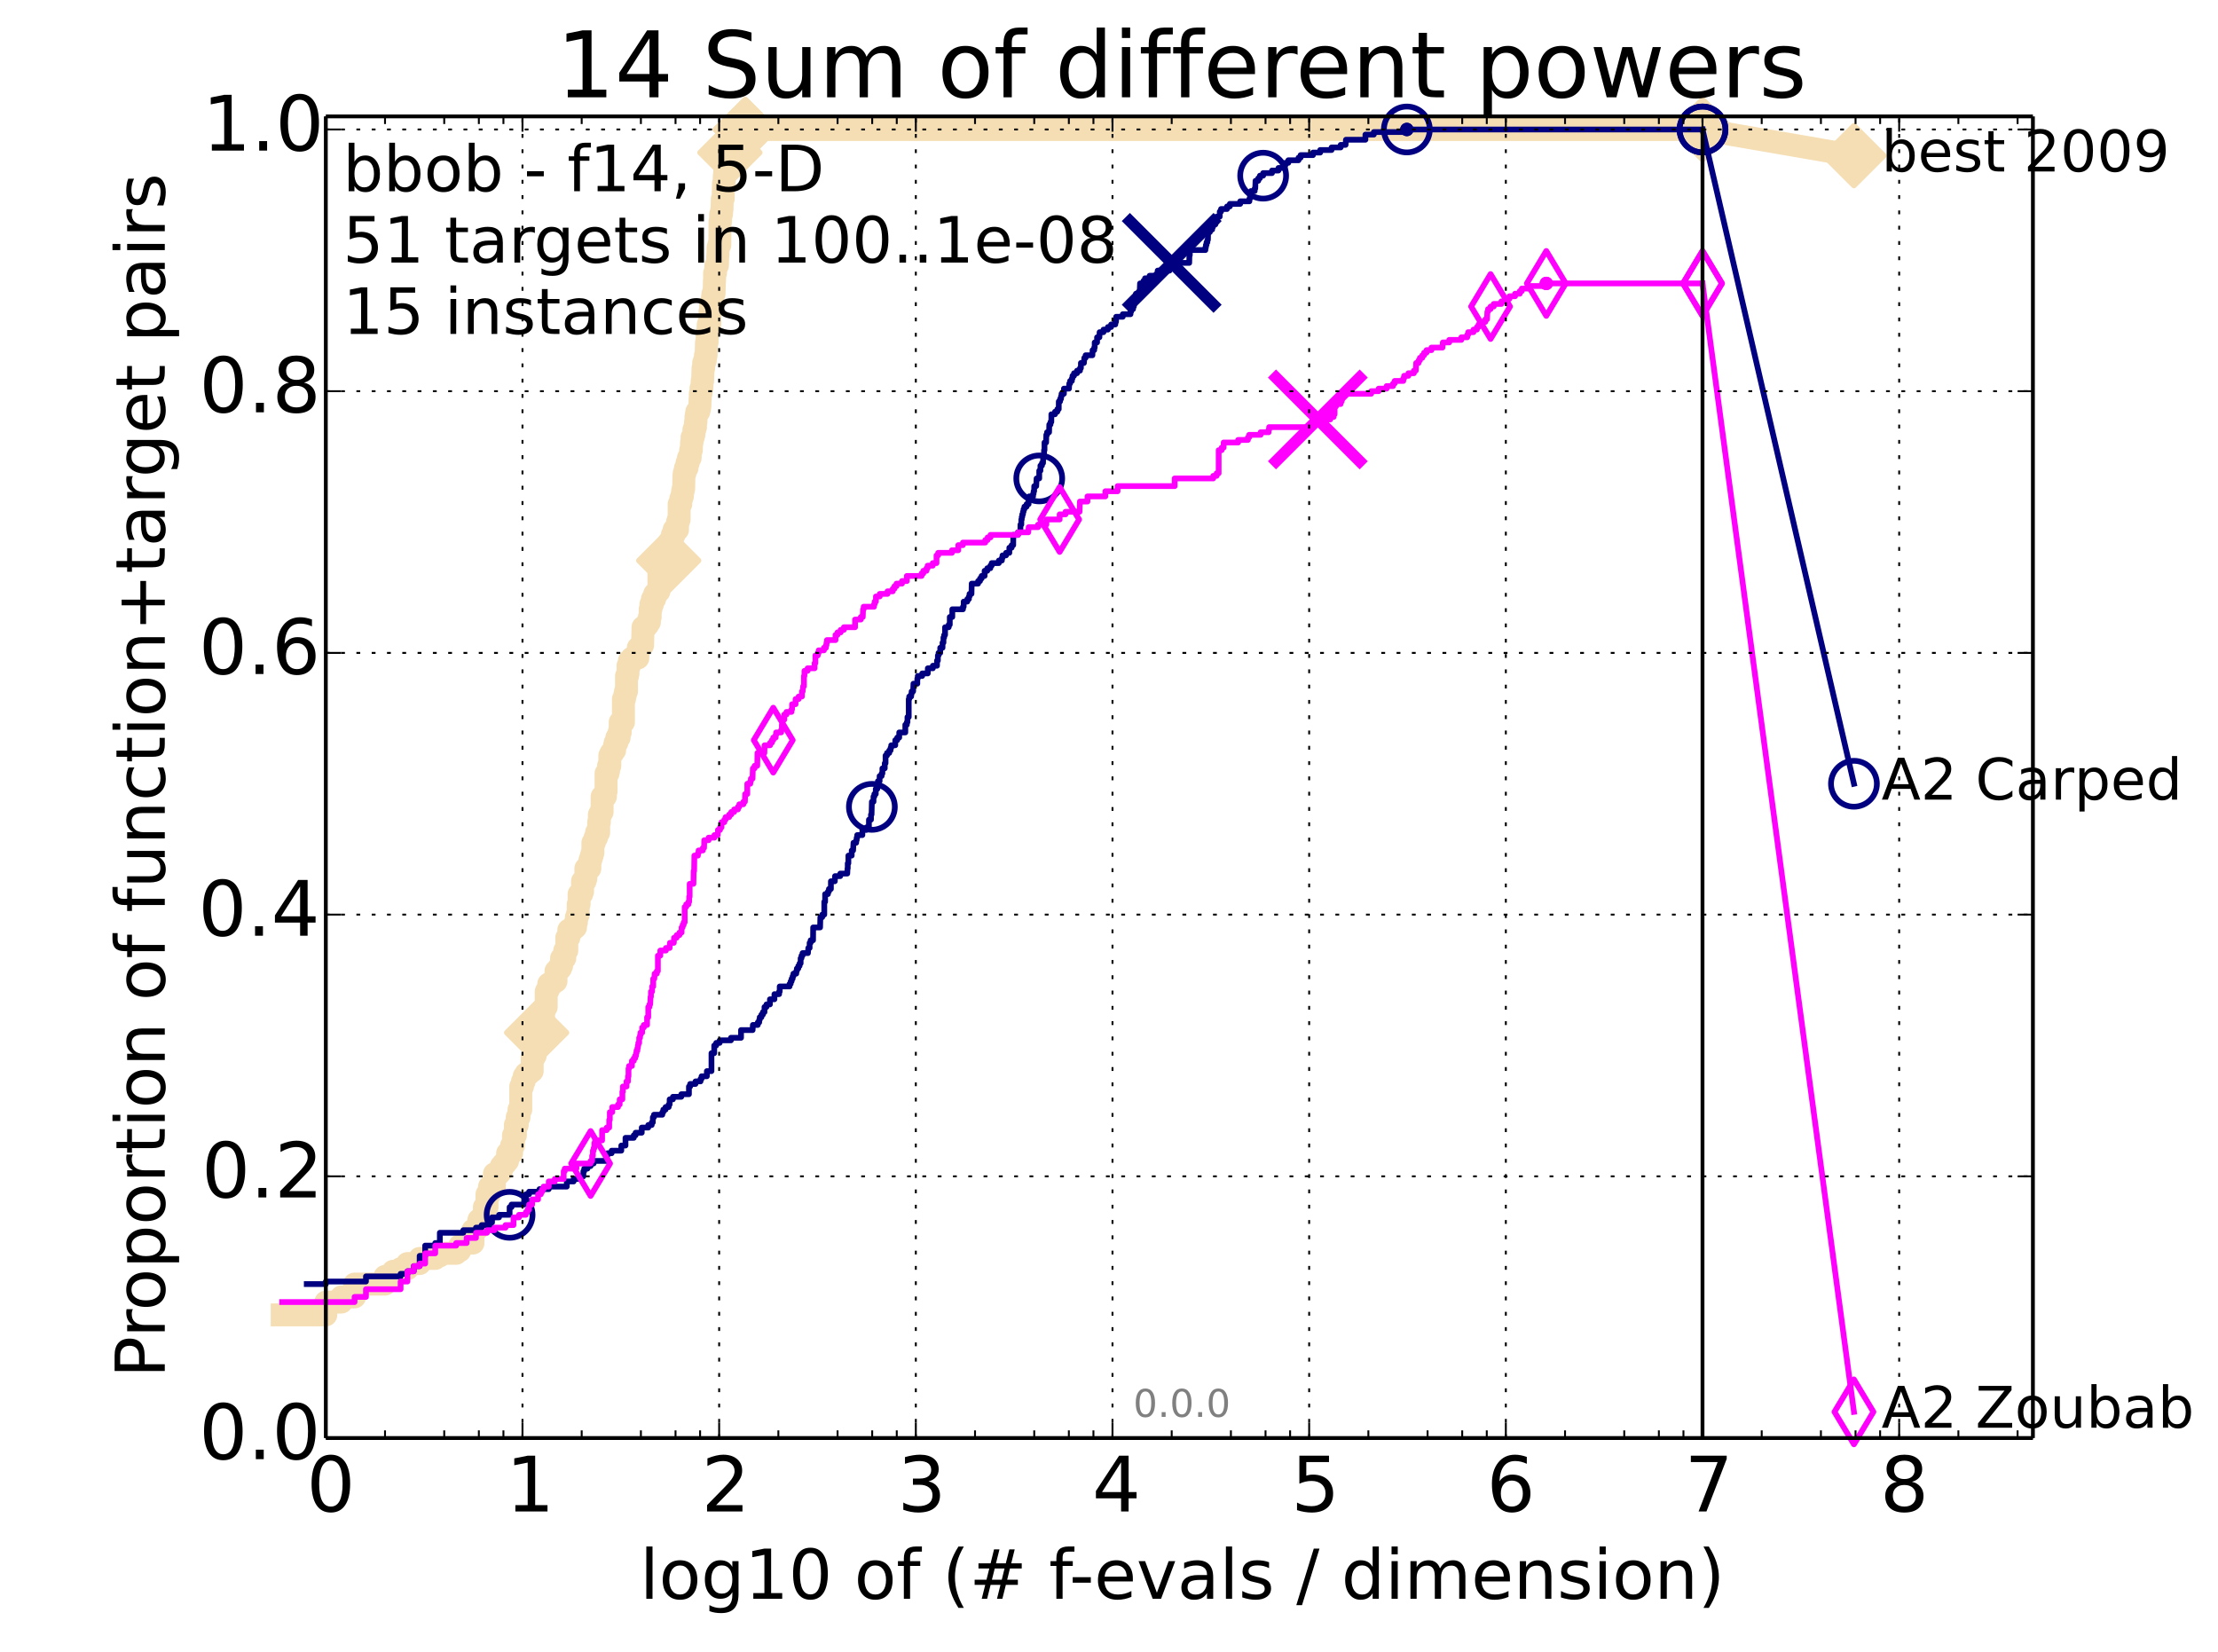 <?xml version="1.0" encoding="utf-8" standalone="no"?>
<!DOCTYPE svg PUBLIC "-//W3C//DTD SVG 1.1//EN"
  "http://www.w3.org/Graphics/SVG/1.1/DTD/svg11.dtd">
<!-- Created with matplotlib (http://matplotlib.org/) -->
<svg height="432pt" version="1.1" viewBox="0 0 580 432" width="580pt" xmlns="http://www.w3.org/2000/svg" xmlns:xlink="http://www.w3.org/1999/xlink">
 <defs>
  <style type="text/css">
*{stroke-linecap:butt;stroke-linejoin:round;}
  </style>
 </defs>
 <g id="figure_1">
  <g id="patch_1">
   <path d="
M0 432.436
L580.148 432.436
L580.148 0
L0 0
z
" style="fill:#ffffff;"/>
  </g>
  <g id="axes_1">
   <g id="patch_2">
    <path d="
M85.2 376.036
L531.6 376.036
L531.6 30.436
L85.2 30.436
z
" style="fill:#ffffff;"/>
   </g>
   <g id="line2d_1">
    <path d="
M73.791 343.831
L85.2 343.831
L85.2 340.477
L89.272 340.477
L89.272 339.135
L92.715 339.135
L92.715 335.78
L100.682 335.78
L100.682 333.767
L102.81 333.767
L102.81 332.425
L104.754 332.425
L104.754 331.754
L106.541 331.754
L106.541 330.412
L109.738 330.412
L109.738 329.071
L113.81 329.071
L113.81 328.4
L115.017 328.4
L115.017 327.729
L119.285 327.729
L119.285 327.058
L120.235 327.058
L120.235 325.716
L121.147 325.716
L121.147 325.045
L123.678 325.045
L123.678 321.69
L124.462 321.69
L124.462 321.019
L125.219 321.019
L125.219 319.007
L125.952 319.007
L125.952 318.336
L126.661 318.336
L126.661 315.652
L127.348 315.652
L127.348 312.297
L128.015 312.297
L128.015 310.284
L129.291 310.284
L129.291 306.93
L130.499 306.93
L130.499 306.259
L131.079 306.259
L131.079 304.917
L131.645 304.917
L131.645 304.246
L132.196 304.246
L132.196 303.575
L132.734 303.575
L132.734 301.562
L133.773 301.562
L133.773 299.549
L134.275 299.549
L134.275 296.866
L134.766 296.866
L134.766 294.182
L135.247 294.182
L135.247 292.169
L135.717 292.169
L135.717 290.156
L136.177 290.156
L136.177 284.118
L136.629 284.118
L136.629 282.776
L137.071 282.776
L137.071 281.434
L137.505 281.434
L137.505 280.763
L138.348 280.763
L138.348 280.092
L139.16 280.092
L139.16 276.737
L139.555 276.737
L139.555 276.067
L139.944 276.067
L139.944 272.712
L140.325 272.712
L140.325 270.028
L141.07 270.028
L141.07 267.344
L141.79 267.344
L141.79 266.002
L142.142 266.002
L142.142 263.99
L142.489 263.99
L142.489 263.319
L142.83 263.319
L142.83 259.293
L143.165 259.293
L143.165 258.622
L143.496 258.622
L143.496 257.28
L144.461 257.28
L144.461 256.609
L145.385 256.609
L145.385 253.926
L145.981 253.926
L145.981 253.255
L146.561 253.255
L146.561 252.584
L146.845 252.584
L146.845 250.571
L147.678 250.571
L147.678 248.558
L148.216 248.558
L148.216 245.203
L148.741 245.203
L148.741 243.191
L149.757 243.191
L149.757 242.52
L150.489 242.52
L150.489 241.178
L150.728 241.178
L150.728 239.836
L150.964 239.836
L150.964 239.165
L151.198 239.165
L151.198 236.481
L151.43 236.481
L151.43 233.797
L152.11 233.797
L152.11 233.127
L152.332 233.127
L152.332 230.443
L152.986 230.443
L152.986 229.772
L153.2 229.772
L153.2 227.088
L154.239 227.088
L154.239 225.075
L154.441 225.075
L154.441 224.404
L154.641 224.404
L154.641 223.733
L154.84 223.733
L154.84 223.062
L155.037 223.062
L155.037 220.379
L155.425 220.379
L155.425 219.708
L155.617 219.708
L155.617 219.037
L155.995 219.037
L155.995 217.695
L156.551 217.695
L156.551 215.011
L156.734 215.011
L156.734 212.998
L157.094 212.998
L157.094 212.327
L157.449 212.327
L157.449 208.302
L158.311 208.302
L158.311 206.96
L158.48 206.96
L158.48 202.263
L158.978 202.263
L158.978 201.592
L159.141 201.592
L159.141 200.251
L159.465 200.251
L159.465 197.567
L159.784 197.567
L159.784 196.896
L160.254 196.896
L160.254 196.225
L160.715 196.225
L160.715 194.883
L160.866 194.883
L160.866 194.212
L161.315 194.212
L161.315 192.87
L161.899 192.87
L161.899 191.528
L162.185 191.528
L162.185 188.845
L163.023 188.845
L163.023 182.806
L163.295 182.806
L163.295 182.135
L163.43 182.135
L163.43 181.464
L163.564 181.464
L163.564 180.793
L163.83 180.793
L163.83 176.768
L164.093 176.768
L164.093 176.097
L164.223 176.097
L164.223 174.084
L164.609 174.084
L164.609 172.742
L165.238 172.742
L165.238 172.071
L166.796 172.071
L166.796 170.058
L166.911 170.058
L166.911 169.387
L167.48 169.387
L167.48 168.717
L168.034 168.717
L168.143 164.02
L168.893 164.02
L168.893 163.349
L169.414 163.349
L169.414 162.678
L169.822 162.678
L169.822 161.336
L170.023 161.336
L170.023 159.323
L170.222 159.323
L170.222 157.982
L170.616 157.982
L170.616 156.64
L171.194 156.64
L171.194 155.298
L171.757 155.298
L171.757 154.627
L172.306 154.627
L172.306 149.93
L172.93 149.93
L172.93 149.259
L173.366 149.259
L173.366 147.247
L173.877 147.247
L173.877 146.576
L174.866 146.576
L174.866 141.879
L175.345 141.879
L175.345 141.208
L175.813 141.208
L175.813 139.866
L176.272 139.866
L176.272 138.524
L177.163 138.524
L177.163 136.511
L177.38 136.511
L177.38 135.841
L177.595 135.841
L177.595 131.815
L178.019 131.815
L178.019 130.473
L178.228 130.473
L178.228 129.802
L178.436 129.802
L178.504 128.46
L178.641 128.46
L178.641 127.789
L178.777 127.789
L178.844 124.435
L178.912 124.435
L178.912 123.764
L179.112 123.764
L179.112 123.093
L179.245 123.093
L179.245 122.422
L179.64 122.422
L179.64 121.08
L179.963 121.08
L180.027 119.738
L180.47 119.738
L180.533 118.396
L180.596 118.396
L180.596 117.725
L180.782 117.725
L180.844 115.712
L180.967 115.712
L180.967 114.371
L181.271 114.371
L181.271 113.7
L181.452 113.7
L181.452 112.358
L181.691 112.358
L181.691 111.687
L181.869 111.687
L181.869 110.345
L181.986 110.345
L181.986 109.003
L182.103 109.003
L182.103 108.332
L182.22 108.332
L182.22 107.661
L182.736 107.661
L182.736 106.99
L182.905 106.99
L182.905 106.319
L183.017 106.319
L183.073 104.306
L183.129 104.306
L183.129 102.965
L183.295 102.965
L183.295 101.623
L183.515 101.623
L183.625 99.61
L183.733 99.61
L183.842 96.255
L184.003 96.255
L184.003 94.913
L184.216 94.913
L184.216 94.242
L184.427 94.242
L184.48 92.9
L184.636 92.9
L184.74 89.546
L184.895 89.546
L184.947 86.862
L185.1 86.862
L185.202 84.849
L185.604 84.849
L185.654 81.495
L185.803 81.495
L185.803 79.482
L186.292 79.482
L186.34 77.469
L186.436 77.469
L186.436 76.798
L186.723 76.798
L186.817 73.443
L186.864 73.443
L186.864 71.43
L187.099 71.43
L187.192 69.418
L187.606 69.418
L187.697 66.734
L187.742 66.734
L187.788 64.721
L187.968 64.721
L187.968 64.05
L188.235 64.05
L188.279 58.012
L188.412 58.012
L188.456 55.999
L188.674 55.999
L188.761 54.657
L188.804 54.657
L188.89 51.973
L189.104 51.973
L189.189 47.948
L189.359 47.948
L189.401 45.935
L189.485 45.935
L189.527 44.593
L190.145 44.593
L190.145 43.251
L190.428 43.251
L190.428 41.909
L190.668 41.909
L190.747 40.567
L190.866 40.567
L190.866 39.897
L191.218 39.897
L191.218 37.884
L191.867 37.884
L191.867 37.213
L192.352 37.213
L192.352 36.542
L192.934 36.542
L192.934 35.871
L193.112 35.871
L193.112 35.2
L194.02 35.2
L194.02 34.529
L194.892 34.529
L194.892 33.858
L445.2 33.858
L445.2 33.858" style="fill:none;stroke:#f5deb3;stroke-linecap:square;stroke-width:6;"/>
   </g>
   <g id="line2d_2"/>
   <g id="line2d_3">
    <path d="
M445.2 33.858
L484.8 40.702" style="fill:none;stroke:#f5deb3;stroke-linecap:square;stroke-width:6;"/>
    <defs>
     <path d="
M-6.10623e-16 7.778
L7.778 0
L1.16573e-15 -7.778
L-7.778 -1.77636e-15
z
" id="m2c936259e7" style="stroke:#f5deb3;stroke-linejoin:miter;stroke-width:1.5;"/>
    </defs>
    <g>
     <use style="fill:#f5deb3;stroke:#f5deb3;stroke-linejoin:miter;stroke-width:1.5;" x="445.2" xlink:href="#m2c936259e7" y="33.858"/>
     <use style="fill:#f5deb3;stroke:#f5deb3;stroke-linejoin:miter;stroke-width:1.5;" x="484.8" xlink:href="#m2c936259e7" y="40.702"/>
    </g>
   </g>
   <g id="line2d_4">
    <defs>
     <path d="
M0 1.5
C0.398 1.5 0.779 1.342 1.061 1.061
C1.342 0.779 1.5 0.398 1.5 0
C1.5 -0.398 1.342 -0.779 1.061 -1.061
C0.779 -1.342 0.398 -1.5 0 -1.5
C-0.398 -1.5 -0.779 -1.342 -1.061 -1.061
C-1.342 -0.779 -1.5 -0.398 -1.5 0
C-1.5 0.398 -1.342 0.779 -1.061 1.061
C-0.779 1.342 -0.398 1.5 0 1.5
z
" id="m68ae1779e3" style="stroke:#f5deb3;stroke-width:0.5;"/>
    </defs>
    <g>
     <use style="fill:#f5deb3;stroke:#f5deb3;stroke-width:0.5;" x="194.892" xlink:href="#m68ae1779e3" y="33.858"/>
     <use style="fill:#f5deb3;stroke:#f5deb3;stroke-width:0.5;" x="194.892" xlink:href="#m68ae1779e3" y="33.858"/>
    </g>
   </g>
   <g id="line2d_5">
    <g>
     <use style="fill:#f5deb3;stroke:#f5deb3;stroke-linejoin:miter;stroke-width:1.5;" x="140.325" xlink:href="#m2c936259e7" y="270.028"/>
     <use style="fill:#f5deb3;stroke:#f5deb3;stroke-linejoin:miter;stroke-width:1.5;" x="174.866" xlink:href="#m2c936259e7" y="146.576"/>
     <use style="fill:#f5deb3;stroke:#f5deb3;stroke-linejoin:miter;stroke-width:1.5;" x="190.866" xlink:href="#m2c936259e7" y="39.896"/>
     <use style="fill:#f5deb3;stroke:#f5deb3;stroke-linejoin:miter;stroke-width:1.5;" x="194.892" xlink:href="#m2c936259e7" y="33.858"/>
     <use style="fill:#f5deb3;stroke:#f5deb3;stroke-linejoin:miter;stroke-width:1.5;" x="194.892" xlink:href="#m2c936259e7" y="33.858"/>
     <use style="fill:#f5deb3;stroke:#f5deb3;stroke-linejoin:miter;stroke-width:1.5;" x="445.2" xlink:href="#m2c936259e7" y="33.858"/>
    </g>
   </g>
   <g id="line2d_6">
    <defs>
     <path d="
M0 1.5
C0.398 1.5 0.779 1.342 1.061 1.061
C1.342 0.779 1.5 0.398 1.5 0
C1.5 -0.398 1.342 -0.779 1.061 -1.061
C0.779 -1.342 0.398 -1.5 0 -1.5
C-0.398 -1.5 -0.779 -1.342 -1.061 -1.061
C-1.342 -0.779 -1.5 -0.398 -1.5 0
C-1.5 0.398 -1.342 0.779 -1.061 1.061
C-0.779 1.342 -0.398 1.5 0 1.5
z
" id="ma8fc8663ec" style="stroke:#000080;stroke-width:0.5;"/>
    </defs>
    <g>
     <use style="fill:#000080;stroke:#000080;stroke-width:0.5;" x="367.886" xlink:href="#ma8fc8663ec" y="33.858"/>
     <use style="fill:#000080;stroke:#000080;stroke-width:0.5;" x="367.886" xlink:href="#ma8fc8663ec" y="33.858"/>
    </g>
   </g>
   <g id="line2d_7">
    <path d="
M80.216 335.78
L85.2 335.78
L85.2 335.109
L95.698 335.109
L95.698 333.767
L104.754 333.767
L104.754 333.096
L106.541 333.096
L106.541 332.425
L108.197 332.425
L108.197 331.083
L109.738 331.083
L109.738 328.4
L111.179 328.4
L111.179 325.716
L113.81 325.716
L113.81 325.045
L115.017 325.045
L115.017 322.361
L121.147 322.361
L121.147 321.69
L124.462 321.69
L124.462 321.019
L125.952 321.019
L125.952 320.348
L128.015 320.348
L128.015 319.677
L128.662 319.677
L128.662 318.336
L130.499 318.336
L130.499 317.665
L133.26 317.665
L133.26 315.652
L133.773 315.652
L133.773 314.981
L137.071 314.981
L137.071 313.639
L137.505 313.639
L137.505 312.297
L138.348 312.297
L138.348 311.626
L141.07 311.626
L141.07 310.955
L143.496 310.955
L143.496 310.284
L148.216 310.284
L148.216 308.942
L150.004 308.942
L150.004 308.272
L151.886 308.272
L151.886 307.601
L152.552 307.601
L152.552 306.259
L152.77 306.259
L152.77 305.588
L153.621 305.588
L153.621 304.917
L154.441 304.917
L154.441 304.246
L155.232 304.246
L155.232 303.575
L158.48 303.575
L158.48 302.233
L158.813 302.233
L158.813 301.562
L159.942 301.562
L159.942 300.891
L162.468 300.891
L162.468 299.549
L163.564 299.549
L163.564 297.537
L165.729 297.537
L165.729 296.866
L166.21 296.866
L166.21 296.195
L167.814 296.195
L167.814 294.853
L169.516 294.853
L169.516 294.182
L170.42 294.182
L170.42 293.511
L170.713 293.511
L170.713 292.169
L171.003 292.169
L171.003 291.498
L173.192 291.498
L173.192 290.827
L173.452 290.827
L173.452 290.156
L174.045 290.156
L174.045 289.485
L174.866 289.485
L174.866 288.814
L175.107 288.814
L175.107 287.472
L175.967 287.472
L175.967 286.802
L178.159 286.802
L178.159 286.131
L180.154 286.131
L180.154 284.118
L180.47 284.118
L180.47 283.447
L181.869 283.447
L181.869 282.776
L183.185 282.776
L183.185 282.105
L183.461 282.105
L183.461 281.434
L184.844 281.434
L184.844 280.092
L186.049 280.092
L186.049 275.396
L186.77 275.396
L186.77 273.383
L187.285 273.383
L187.285 272.712
L188.191 272.712
L188.191 272.041
L191.14 272.041
L191.14 271.37
L193.779 271.37
L193.779 269.357
L196.813 269.357
L196.874 268.015
L198.16 268.015
L198.16 267.344
L198.527 267.344
L198.527 266.673
L198.666 266.673
L198.666 266.002
L199.106 266.002
L199.106 265.332
L199.484 265.332
L199.484 264.661
L199.909 264.661
L199.909 263.319
L200.428 263.319
L200.428 262.648
L201.334 262.648
L201.334 261.306
L202.51 261.306
L202.51 259.964
L203.739 259.964
L203.739 259.293
L203.893 259.293
L203.893 257.951
L206.465 257.951
L206.465 257.28
L206.757 257.28
L206.757 256.609
L207.007 256.609
L207.007 255.938
L207.273 255.938
L207.273 255.267
L207.48 255.267
L207.48 254.597
L208.217 254.597
L208.217 253.926
L208.379 253.926
L208.379 253.255
L208.754 253.255
L208.754 252.584
L209.087 252.584
L209.087 251.913
L209.364 251.913
L209.364 250.571
L209.587 250.571
L209.587 249.9
L209.858 249.9
L209.858 249.229
L211.276 249.229
L211.371 247.887
L211.714 247.887
L211.714 246.545
L211.976 246.545
L211.976 245.874
L212.61 245.874
L212.639 242.52
L214.451 242.52
L214.52 239.836
L215.006 239.836
L215.006 239.165
L215.547 239.165
L215.547 235.81
L215.768 235.81
L215.768 233.797
L216.505 233.797
L216.505 233.127
L216.766 233.127
L216.766 232.456
L217.279 232.456
L217.279 230.443
L218.305 230.443
L218.351 229.101
L219.724 229.101
L219.724 228.43
L221.561 228.43
L221.621 227.088
L221.681 227.088
L221.681 225.746
L221.849 225.746
L221.849 223.733
L222.717 223.733
L222.717 222.392
L223.083 222.392
L223.185 220.379
L223.888 220.379
L223.888 219.708
L224.022 219.708
L224.022 219.037
L224.156 219.037
L224.156 218.366
L225.507 218.366
L225.507 217.024
L226.567 217.024
L226.567 216.353
L227.219 216.353
L227.227 214.34
L227.761 214.34
L227.761 212.998
L227.912 212.998
L227.994 209.644
L228.416 209.644
L228.416 208.302
L228.642 208.302
L228.642 207.631
L229.01 207.631
L229.01 206.289
L229.427 206.289
L229.427 204.947
L229.567 204.947
L229.567 204.276
L230.015 204.276
L230.015 202.934
L230.541 202.934
L230.541 202.263
L230.747 202.263
L230.747 200.922
L231.359 200.922
L231.359 199.58
L231.57 199.58
L231.57 197.567
L231.943 197.567
L231.943 196.896
L232.536 196.896
L232.536 196.225
L232.881 196.225
L232.881 195.554
L233.054 195.554
L233.054 194.883
L234.107 194.883
L234.113 193.541
L234.619 193.541
L234.619 192.87
L235.146 192.87
L235.146 191.528
L236.737 191.528
L236.737 189.516
L237.132 189.516
L237.132 188.845
L237.296 188.845
L237.296 187.503
L237.633 187.503
L237.633 182.806
L237.759 182.806
L237.759 182.135
L238.265 182.135
L238.265 181.464
L238.387 181.464
L238.387 180.793
L238.782 180.793
L238.865 178.781
L239.875 178.781
L239.875 177.439
L239.998 177.439
L239.998 176.768
L241.147 176.768
L241.147 176.097
L242.615 176.097
L242.619 174.755
L243.934 174.755
L243.934 174.084
L245.024 174.084
L245.024 172.742
L245.253 172.742
L245.253 171.4
L245.425 171.4
L245.425 170.729
L245.865 170.729
L245.865 169.387
L246.468 169.387
L246.468 168.046
L246.709 168.046
L246.709 166.704
L246.892 166.704
L246.892 166.033
L247.131 166.033
L247.131 164.02
L248.085 164.02
L248.085 163.349
L248.365 163.349
L248.365 161.336
L249.022 161.336
L249.025 159.323
L251.811 159.323
L251.811 158.652
L252 158.652
L252.005 157.311
L252.951 157.311
L252.951 156.64
L253.368 156.64
L253.368 155.969
L253.526 155.969
L253.526 155.298
L254.039 155.298
L254.097 152.614
L255.772 152.614
L255.772 151.943
L256.273 151.943
L256.273 151.272
L256.692 151.272
L256.692 150.601
L257.473 150.601
L257.473 149.259
L258.172 149.259
L258.172 148.588
L258.974 148.588
L258.974 147.917
L259.321 147.917
L259.321 147.247
L261.194 147.247
L261.194 146.576
L261.984 146.576
L261.984 145.905
L262.15 145.905
L262.15 145.234
L263.077 145.234
L263.077 144.563
L263.937 144.563
L263.937 143.221
L264.543 143.221
L264.543 142.55
L264.951 142.55
L264.971 139.866
L266.205 139.866
L266.205 139.195
L266.823 139.195
L266.846 137.182
L267.07 137.182
L267.07 135.841
L267.182 135.841
L267.182 135.17
L267.32 135.17
L267.32 134.499
L267.502 134.499
L267.502 133.828
L267.654 133.828
L267.654 133.157
L267.879 133.157
L267.879 132.486
L268.459 132.486
L268.459 131.815
L268.978 131.815
L268.978 130.473
L269.125 130.473
L269.125 129.802
L270.144 129.802
L270.144 129.131
L270.281 129.131
L270.281 128.46
L270.422 128.46
L270.449 127.118
L270.965 127.118
L271.068 125.106
L271.757 125.106
L271.757 123.093
L272.068 123.093
L272.068 121.751
L272.468 121.751
L272.468 121.08
L272.754 121.08
L272.794 119.067
L273.013 119.067
L273.013 117.725
L273.131 117.725
L273.131 115.712
L273.559 115.712
L273.604 113.7
L273.803 113.7
L273.803 113.029
L274.333 113.029
L274.384 111.016
L274.698 111.016
L274.698 110.345
L274.917 110.345
L274.929 108.332
L275.886 108.332
L275.886 107.661
L276.487 107.661
L276.487 106.99
L276.857 106.99
L276.869 104.977
L277.214 104.977
L277.214 104.306
L277.455 104.306
L277.455 103.636
L277.592 103.636
L277.592 102.965
L278.208 102.965
L278.212 101.623
L279.532 101.623
L279.613 100.281
L279.833 100.281
L279.833 99.61
L280.293 99.61
L280.293 98.939
L280.455 98.939
L280.455 98.268
L280.856 98.268
L280.856 97.597
L281.64 97.597
L281.64 96.926
L282.414 96.926
L282.414 96.255
L282.656 96.255
L282.656 94.913
L283.447 94.913
L283.548 93.572
L283.885 93.572
L283.885 92.9
L285.662 92.9
L285.707 91.559
L286.131 91.559
L286.131 90.888
L286.26 90.888
L286.26 89.546
L286.881 89.546
L286.881 88.204
L287.494 88.204
L287.541 86.862
L288.557 86.862
L288.557 86.191
L289.705 86.191
L289.705 85.52
L290.551 85.52
L290.551 84.849
L291.647 84.849
L291.647 84.178
L291.831 84.178
L291.87 82.837
L293.597 82.837
L293.597 82.165
L295.622 82.165
L295.622 81.495
L295.795 81.495
L295.795 80.824
L296.295 80.824
L296.295 80.153
L296.501 80.153
L296.501 78.811
L296.858 78.811
L296.901 77.469
L297.048 77.469
L297.048 76.798
L298.015 76.798
L298.115 74.114
L299.01 74.114
L299.01 73.443
L299.422 73.443
L299.422 72.772
L300.623 72.772
L300.623 72.102
L302.722 72.102
L302.722 70.76
L305.835 70.76
L305.835 70.089
L306.118 70.089
L306.118 69.418
L306.394 69.418
L306.394 68.747
L310.978 68.747
L311.022 66.734
L311.128 66.734
L311.128 65.392
L315.204 65.392
L315.204 64.721
L315.332 64.721
L315.332 64.05
L315.5 64.05
L315.5 63.379
L315.722 63.379
L315.722 62.708
L315.867 62.708
L315.919 60.696
L316.383 60.696
L316.383 60.025
L316.976 60.025
L316.976 59.354
L317.2 59.354
L317.2 58.683
L317.823 58.683
L317.823 58.012
L318.101 58.012
L318.119 56.67
L318.952 56.67
L318.964 55.328
L319.299 55.328
L319.299 54.657
L320.858 54.657
L320.858 53.986
L321.599 53.986
L321.599 53.315
L324.31 53.315
L324.31 52.644
L326.713 52.644
L326.713 51.973
L326.859 51.973
L326.913 50.632
L327.111 50.632
L327.111 49.961
L328.096 49.961
L328.096 49.29
L328.245 49.29
L328.314 47.277
L329.034 47.277
L329.034 46.606
L329.465 46.606
L329.465 45.935
L330.31 45.935
L330.31 45.264
L332.625 45.264
L332.625 44.593
L334.31 44.593
L334.31 43.922
L335.95 43.922
L335.95 43.251
L336.107 43.251
L336.107 42.58
L336.893 42.58
L336.893 41.909
L339.557 41.909
L339.557 41.238
L340.098 41.238
L340.098 40.567
L343.338 40.567
L343.338 39.897
L345.226 39.897
L345.226 39.225
L348.202 39.225
L348.202 38.555
L350.581 38.555
L350.581 37.884
L351.87 37.884
L351.959 36.542
L357.051 36.542
L357.051 35.2
L359.252 35.2
L359.252 34.529
L367.886 34.529
L367.886 33.858
L445.2 33.858
L445.2 33.858" style="fill:none;stroke:#000080;stroke-linecap:square;stroke-width:1.5;"/>
   </g>
   <g id="line2d_8">
    <defs>
     <path d="
M0 6
C1.591 6 3.117 5.368 4.243 4.243
C5.368 3.117 6 1.591 6 0
C6 -1.591 5.368 -3.117 4.243 -4.243
C3.117 -5.368 1.591 -6 0 -6
C-1.591 -6 -3.117 -5.368 -4.243 -4.243
C-5.368 -3.117 -6 -1.591 -6 0
C-6 1.591 -5.368 3.117 -4.243 4.243
C-3.117 5.368 -1.591 6 0 6
z
" id="mae466deef1" style="stroke:#000080;stroke-width:1.5;"/>
    </defs>
    <g>
     <use style="fill:none;stroke:#000080;stroke-width:1.5;" x="133.26" xlink:href="#mae466deef1" y="317.665"/>
     <use style="fill:none;stroke:#000080;stroke-width:1.5;" x="227.994" xlink:href="#mae466deef1" y="210.986"/>
     <use style="fill:none;stroke:#000080;stroke-width:1.5;" x="271.757" xlink:href="#mae466deef1" y="125.106"/>
     <use style="fill:none;stroke:#000080;stroke-width:1.5;" x="330.31" xlink:href="#mae466deef1" y="45.935"/>
     <use style="fill:none;stroke:#000080;stroke-width:1.5;" x="367.886" xlink:href="#mae466deef1" y="33.858"/>
     <use style="fill:none;stroke:#000080;stroke-width:1.5;" x="445.2" xlink:href="#mae466deef1" y="33.858"/>
    </g>
   </g>
   <g id="line2d_9"/>
   <g id="line2d_10">
    <path clip-path="url(#p6ea69091fa)" d="
M306.396 68.747" style="fill:none;stroke:#000080;stroke-linecap:square;"/>
    <defs>
     <path d="
M-12 12
L12 -12
M-12 -12
L12 12" id="me286a5a777" style="stroke:#000080;stroke-width:3;"/>
    </defs>
    <g clip-path="url(#p6ea69091fa)">
     <use style="fill:#000080;stroke:#000080;stroke-width:3;" x="306.396" xlink:href="#me286a5a777" y="68.747"/>
    </g>
   </g>
   <g id="line2d_11">
    <defs>
     <path d="
M0 1.5
C0.398 1.5 0.779 1.342 1.061 1.061
C1.342 0.779 1.5 0.398 1.5 0
C1.5 -0.398 1.342 -0.779 1.061 -1.061
C0.779 -1.342 0.398 -1.5 0 -1.5
C-0.398 -1.5 -0.779 -1.342 -1.061 -1.061
C-1.342 -0.779 -1.5 -0.398 -1.5 0
C-1.5 0.398 -1.342 0.779 -1.061 1.061
C-0.779 1.342 -0.398 1.5 0 1.5
z
" id="m62d5190e8e" style="stroke:#ff00ff;stroke-width:0.5;"/>
    </defs>
    <g>
     <use style="fill:#ff00ff;stroke:#ff00ff;stroke-width:0.5;" x="404.352" xlink:href="#m62d5190e8e" y="74.114"/>
     <use style="fill:#ff00ff;stroke:#ff00ff;stroke-width:0.5;" x="404.352" xlink:href="#m62d5190e8e" y="74.114"/>
    </g>
   </g>
   <g id="line2d_12">
    <path d="
M73.791 340.477
L92.715 340.477
L92.715 339.135
L95.698 339.135
L95.698 337.122
L104.754 337.122
L104.754 335.109
L106.541 335.109
L106.541 332.425
L108.197 332.425
L108.197 331.083
L109.738 331.083
L109.738 330.412
L111.179 330.412
L111.179 327.729
L113.81 327.729
L113.81 325.716
L119.285 325.716
L119.285 325.045
L122.023 325.045
L122.023 323.703
L124.462 323.703
L124.462 322.361
L127.348 322.361
L127.348 321.69
L129.291 321.69
L129.291 321.019
L132.196 321.019
L132.196 320.348
L134.275 320.348
L134.275 318.336
L135.717 318.336
L135.717 317.665
L137.505 317.665
L137.505 316.994
L137.93 316.994
L137.93 316.323
L138.348 316.323
L138.348 314.981
L139.16 314.981
L139.16 313.639
L140.701 313.639
L140.701 312.297
L141.433 312.297
L141.433 311.626
L141.79 311.626
L141.79 310.955
L142.142 310.955
L142.142 310.284
L143.496 310.284
L143.496 308.942
L145.081 308.942
L145.081 308.272
L147.404 308.272
L147.404 306.259
L147.678 306.259
L147.678 305.588
L150.728 305.588
L150.728 304.246
L154.441 304.246
L154.441 303.575
L154.84 303.575
L154.84 302.233
L155.037 302.233
L155.037 300.891
L155.232 300.891
L155.232 300.22
L155.425 300.22
L155.425 298.878
L155.617 298.878
L155.617 298.207
L157.449 298.207
L157.449 295.524
L158.647 295.524
L158.647 294.853
L159.304 294.853
L159.304 292.84
L159.465 292.84
L159.465 290.827
L160.099 290.827
L160.099 289.485
L161.609 289.485
L161.609 288.814
L162.042 288.814
L162.042 287.472
L162.747 287.472
L162.747 285.46
L162.885 285.46
L162.885 284.118
L163.83 284.118
L163.83 282.776
L164.223 282.776
L164.223 281.434
L164.352 281.434
L164.352 279.421
L164.481 279.421
L164.481 278.75
L165.238 278.75
L165.238 277.408
L165.729 277.408
L165.729 276.737
L166.091 276.737
L166.091 276.067
L166.328 276.067
L166.328 275.396
L166.446 275.396
L166.446 274.725
L166.68 274.725
L166.68 274.054
L166.796 274.054
L166.796 273.383
L166.911 273.383
L166.911 272.712
L167.14 272.712
L167.14 271.37
L167.367 271.37
L167.367 270.699
L167.48 270.699
L167.48 270.028
L167.924 270.028
L167.924 268.686
L168.36 268.686
L168.36 268.015
L169.207 268.015
L169.207 266.002
L169.516 266.002
L169.516 263.319
L169.822 263.319
L169.822 262.648
L170.023 262.648
L170.123 260.635
L170.222 260.635
L170.222 259.293
L170.518 259.293
L170.518 257.951
L170.81 257.951
L170.81 255.938
L171.098 255.938
L171.194 254.597
L171.757 254.597
L171.757 253.926
L172.033 253.926
L172.033 249.9
L172.665 249.9
L172.665 248.558
L174.128 248.558
L174.128 247.887
L175.107 247.887
L175.186 246.545
L176.197 246.545
L176.272 245.203
L176.944 245.203
L176.944 244.532
L177.666 244.532
L177.666 243.862
L178.228 243.862
L178.228 242.52
L178.504 242.52
L178.504 241.849
L178.777 241.849
L178.777 241.178
L179.046 241.178
L179.046 237.152
L179.443 237.152
L179.443 236.481
L180.027 236.481
L180.027 235.81
L180.218 235.81
L180.218 234.468
L180.345 234.468
L180.345 231.114
L181.332 231.114
L181.392 227.759
L181.512 227.759
L181.572 223.733
L182.508 223.733
L182.508 223.062
L182.679 223.062
L182.679 222.392
L183.788 222.392
L183.788 221.721
L184.11 221.721
L184.163 219.708
L185.303 219.708
L185.303 219.037
L186.817 219.037
L186.817 218.366
L187.697 218.366
L187.742 217.024
L188.279 217.024
L188.279 216.353
L188.674 216.353
L188.674 215.011
L189.401 215.011
L189.401 214.34
L189.735 214.34
L189.735 213.669
L190.668 213.669
L190.668 212.998
L191.218 212.998
L191.218 212.327
L191.98 212.327
L191.98 211.657
L192.969 211.657
L192.969 210.986
L193.325 210.986
L193.325 210.315
L194.393 210.315
L194.393 209.644
L194.793 209.644
L194.859 207.631
L195.412 207.631
L195.412 204.947
L196.201 204.947
L196.201 204.276
L196.356 204.276
L196.356 203.605
L196.783 203.605
L196.874 200.922
L197.321 200.922
L197.321 200.251
L198.018 200.251
L198.075 196.896
L199.883 196.896
L199.935 194.883
L201.383 194.883
L201.383 194.212
L201.846 194.212
L201.846 193.541
L202.204 193.541
L202.204 192.87
L202.835 192.87
L202.835 192.199
L202.95 192.199
L202.95 191.528
L204.264 191.528
L204.264 190.857
L204.458 190.857
L204.458 189.516
L204.607 189.516
L204.607 188.174
L205.092 188.174
L205.092 186.832
L205.667 186.832
L205.667 186.161
L206.969 186.161
L206.969 185.49
L207.122 185.49
L207.122 184.148
L208.035 184.148
L208.035 182.806
L208.842 182.806
L208.842 182.135
L209.706 182.135
L209.706 180.793
L209.908 180.793
L210.009 179.452
L210.225 179.452
L210.225 176.768
L210.357 176.768
L210.357 175.426
L211.181 175.426
L211.181 174.755
L213.008 174.755
L213.008 173.413
L213.226 173.413
L213.226 171.4
L213.854 171.4
L213.854 170.729
L214.078 170.729
L214.078 170.058
L215.456 170.058
L215.456 169.387
L215.974 169.387
L215.974 168.717
L216.127 168.717
L216.127 168.046
L216.241 168.046
L216.241 167.375
L218.478 167.375
L218.478 166.033
L218.998 166.033
L218.998 165.362
L219.842 165.362
L219.842 164.691
L220.677 164.691
L220.677 164.02
L223.598 164.02
L223.598 162.007
L225.102 162.007
L225.102 161.336
L225.615 161.336
L225.682 159.323
L225.847 159.323
L225.847 158.652
L228.555 158.652
L228.555 157.982
L228.722 157.982
L228.722 157.311
L229.052 157.311
L229.052 155.969
L230.049 155.969
L230.049 155.298
L232.08 155.298
L232.08 154.627
L233.45 154.627
L233.45 153.956
L233.896 153.956
L233.896 153.285
L234.429 153.285
L234.429 152.614
L235.866 152.614
L235.866 151.943
L237.137 151.943
L237.137 150.601
L240.997 150.601
L240.997 149.93
L241.447 149.93
L241.447 149.259
L242.275 149.259
L242.275 148.588
L242.572 148.588
L242.572 147.917
L243.912 147.917
L243.912 147.247
L244.891 147.247
L244.891 145.234
L245.325 145.234
L245.325 144.563
L248.92 144.563
L248.92 143.892
L250.581 143.892
L250.581 142.55
L251.795 142.55
L251.795 141.879
L257.638 141.879
L257.638 141.208
L258.259 141.208
L258.259 140.537
L259.011 140.537
L259.011 139.866
L266.198 139.866
L266.198 139.195
L268.897 139.195
L268.993 137.853
L271.447 137.853
L271.447 137.182
L273.624 137.182
L273.624 135.841
L277.096 135.841
L277.096 134.499
L278.63 134.499
L278.63 133.828
L282.298 133.828
L282.392 131.144
L284.372 131.144
L284.372 129.802
L289.048 129.802
L289.048 128.46
L292.243 128.46
L292.243 127.118
L307.173 127.118
L307.173 125.106
L317.258 125.106
L317.258 124.435
L318.148 124.435
L318.148 123.764
L318.675 123.764
L318.679 117.725
L319.455 117.725
L319.455 117.054
L319.983 117.054
L319.983 115.712
L323.767 115.712
L323.767 115.041
L326.324 115.041
L326.324 114.371
L326.653 114.371
L326.653 113.7
L329.649 113.7
L329.649 113.029
L331.746 113.029
L331.746 112.358
L331.876 112.358
L331.876 111.687
L342.481 111.687
L342.481 111.016
L343.813 111.016
L343.813 110.345
L344.409 110.345
L344.409 109.674
L347.878 109.674
L347.878 109.003
L348.758 109.003
L348.758 108.332
L348.99 108.332
L348.991 106.319
L349.334 106.319
L349.334 105.648
L350.57 105.648
L350.57 104.977
L350.84 104.977
L350.84 104.306
L351 104.306
L351 103.636
L351.33 103.636
L351.33 102.965
L358.562 102.965
L358.562 102.294
L360.517 102.294
L360.517 101.623
L362.599 101.623
L362.599 100.952
L364.279 100.952
L364.279 100.281
L364.705 100.281
L364.705 99.61
L366.952 99.61
L366.952 98.939
L367.172 98.939
L367.172 98.268
L368.298 98.268
L368.298 97.597
L369.723 97.597
L369.723 96.926
L370.224 96.926
L370.322 94.913
L370.958 94.913
L370.958 94.242
L371.296 94.242
L371.296 93.572
L371.936 93.572
L371.936 92.9
L372.396 92.9
L372.396 92.23
L373.031 92.23
L373.031 91.559
L374.325 91.559
L374.325 90.888
L377.209 90.888
L377.297 89.546
L378.971 89.546
L378.971 88.875
L382.131 88.875
L382.131 88.204
L383.679 88.204
L383.679 87.533
L383.923 87.533
L383.923 86.862
L385.303 86.862
L385.303 86.191
L386.209 86.191
L386.209 85.52
L386.644 85.52
L386.644 84.849
L387.131 84.849
L387.131 84.178
L388.4 84.178
L388.4 83.507
L388.841 83.507
L388.938 81.495
L389.118 81.495
L389.118 80.824
L389.779 80.824
L389.779 80.153
L390.608 80.153
L390.608 79.482
L392.601 79.482
L392.601 78.811
L394.191 78.811
L394.191 78.14
L394.722 78.14
L394.722 77.469
L396.186 77.469
L396.186 76.798
L397.422 76.798
L397.422 76.127
L397.942 76.127
L397.942 75.456
L399.513 75.456
L399.513 74.785
L404.352 74.785
L404.352 74.114
L445.2 74.114
L445.2 74.114" style="fill:none;stroke:#ff00ff;stroke-linecap:square;stroke-width:1.5;"/>
   </g>
   <g id="line2d_13">
    <defs>
     <path d="
M-3.9968e-16 8.485
L5.091 0
L4.88498e-16 -8.485
L-5.091 -1.77636e-15
z
" id="mf6640c921f" style="stroke:#ff00ff;stroke-linejoin:miter;stroke-width:1.5;"/>
    </defs>
    <g>
     <use style="fill:none;stroke:#ff00ff;stroke-linejoin:miter;stroke-width:1.5;" x="154.441" xlink:href="#mf6640c921f" y="304.246"/>
     <use style="fill:none;stroke:#ff00ff;stroke-linejoin:miter;stroke-width:1.5;" x="202.204" xlink:href="#mf6640c921f" y="193.541"/>
     <use style="fill:none;stroke:#ff00ff;stroke-linejoin:miter;stroke-width:1.5;" x="277.096" xlink:href="#mf6640c921f" y="135.841"/>
     <use style="fill:none;stroke:#ff00ff;stroke-linejoin:miter;stroke-width:1.5;" x="389.779" xlink:href="#mf6640c921f" y="80.153"/>
     <use style="fill:none;stroke:#ff00ff;stroke-linejoin:miter;stroke-width:1.5;" x="404.352" xlink:href="#mf6640c921f" y="74.114"/>
     <use style="fill:none;stroke:#ff00ff;stroke-linejoin:miter;stroke-width:1.5;" x="445.2" xlink:href="#mf6640c921f" y="74.114"/>
    </g>
   </g>
   <g id="line2d_14"/>
   <g id="line2d_15">
    <path clip-path="url(#p6ea69091fa)" d="
M344.61 109.674" style="fill:none;stroke:#ff00ff;stroke-linecap:square;"/>
    <defs>
     <path d="
M-12 12
L12 -12
M-12 -12
L12 12" id="m86aa83dd4c" style="stroke:#ff00ff;stroke-width:3;"/>
    </defs>
    <g clip-path="url(#p6ea69091fa)">
     <use style="fill:#ff00ff;stroke:#ff00ff;stroke-width:3;" x="344.61" xlink:href="#m86aa83dd4c" y="109.674"/>
    </g>
   </g>
   <g id="line2d_16">
    <path d="
M445.2 74.114
L484.8 369.193" style="fill:none;stroke:#ff00ff;stroke-linecap:square;stroke-width:1.5;"/>
    <g>
     <use style="fill:none;stroke:#ff00ff;stroke-linejoin:miter;stroke-width:1.5;" x="445.2" xlink:href="#mf6640c921f" y="74.114"/>
     <use style="fill:none;stroke:#ff00ff;stroke-linejoin:miter;stroke-width:1.5;" x="484.8" xlink:href="#mf6640c921f" y="369.193"/>
    </g>
   </g>
   <g id="line2d_17">
    <path d="
M445.2 33.858
L484.8 204.947" style="fill:none;stroke:#000080;stroke-linecap:square;stroke-width:1.5;"/>
    <g>
     <use style="fill:none;stroke:#000080;stroke-width:1.5;" x="445.2" xlink:href="#mae466deef1" y="33.858"/>
     <use style="fill:none;stroke:#000080;stroke-width:1.5;" x="484.8" xlink:href="#mae466deef1" y="204.947"/>
    </g>
   </g>
   <g id="line2d_18">
    <path d="
M445.2 376.036
L445.2 33.858" style="fill:none;stroke:#000000;stroke-linecap:square;"/>
   </g>
   <g id="matplotlib.axis_1">
    <g id="xtick_1">
     <g id="line2d_19">
      <path clip-path="url(#p6ea69091fa)" d="
M85.2 376.036
L85.2 30.436" style="fill:none;stroke:#000000;stroke-dasharray:1,3;stroke-dashoffset:0.0;stroke-width:0.5;"/>
     </g>
     <g id="line2d_20">
      <defs>
       <path d="
M0 0
L0 -4" id="m93b0483c22" style="stroke:#000000;stroke-width:0.5;"/>
      </defs>
      <g>
       <use style="stroke:#000000;stroke-width:0.5;" x="85.2" xlink:href="#m93b0483c22" y="376.036"/>
      </g>
     </g>
     <g id="line2d_21">
      <defs>
       <path d="
M0 0
L0 4" id="m741efc42ff" style="stroke:#000000;stroke-width:0.5;"/>
      </defs>
      <g>
       <use style="stroke:#000000;stroke-width:0.5;" x="85.2" xlink:href="#m741efc42ff" y="30.436"/>
      </g>
     </g>
     <g id="text_1">
      <!-- 0 -->
      <defs>
       <path d="
M31.781 66.406
Q24.172 66.406 20.328 58.906
Q16.5 51.422 16.5 36.375
Q16.5 21.391 20.328 13.891
Q24.172 6.391 31.781 6.391
Q39.453 6.391 43.281 13.891
Q47.125 21.391 47.125 36.375
Q47.125 51.422 43.281 58.906
Q39.453 66.406 31.781 66.406
M31.781 74.219
Q44.047 74.219 50.516 64.516
Q56.984 54.828 56.984 36.375
Q56.984 17.969 50.516 8.266
Q44.047 -1.422 31.781 -1.422
Q19.531 -1.422 13.062 8.266
Q6.594 17.969 6.594 36.375
Q6.594 54.828 13.062 64.516
Q19.531 74.219 31.781 74.219" id="BitstreamVeraSans-Roman-30"/>
      </defs>
      <g transform="translate(80.161 395.233)scale(0.2 -0.2)">
       <use xlink:href="#BitstreamVeraSans-Roman-30"/>
      </g>
     </g>
    </g>
    <g id="xtick_2">
     <g id="line2d_22">
      <path clip-path="url(#p6ea69091fa)" d="
M136.629 376.036
L136.629 30.436" style="fill:none;stroke:#000000;stroke-dasharray:1,3;stroke-dashoffset:0.0;stroke-width:0.5;"/>
     </g>
     <g id="line2d_23">
      <g>
       <use style="stroke:#000000;stroke-width:0.5;" x="136.629" xlink:href="#m93b0483c22" y="376.036"/>
      </g>
     </g>
     <g id="line2d_24">
      <g>
       <use style="stroke:#000000;stroke-width:0.5;" x="136.629" xlink:href="#m741efc42ff" y="30.436"/>
      </g>
     </g>
     <g id="text_2">
      <!-- 1 -->
      <defs>
       <path d="
M12.406 8.297
L28.516 8.297
L28.516 63.922
L10.984 60.406
L10.984 69.391
L28.422 72.906
L38.281 72.906
L38.281 8.297
L54.391 8.297
L54.391 0
L12.406 0
z
" id="BitstreamVeraSans-Roman-31"/>
      </defs>
      <g transform="translate(132.288 395.233)scale(0.2 -0.2)">
       <use xlink:href="#BitstreamVeraSans-Roman-31"/>
      </g>
     </g>
    </g>
    <g id="xtick_3">
     <g id="line2d_25">
      <path clip-path="url(#p6ea69091fa)" d="
M188.057 376.036
L188.057 30.436" style="fill:none;stroke:#000000;stroke-dasharray:1,3;stroke-dashoffset:0.0;stroke-width:0.5;"/>
     </g>
     <g id="line2d_26">
      <g>
       <use style="stroke:#000000;stroke-width:0.5;" x="188.057" xlink:href="#m93b0483c22" y="376.036"/>
      </g>
     </g>
     <g id="line2d_27">
      <g>
       <use style="stroke:#000000;stroke-width:0.5;" x="188.057" xlink:href="#m741efc42ff" y="30.436"/>
      </g>
     </g>
     <g id="text_3">
      <!-- 2 -->
      <defs>
       <path d="
M19.188 8.297
L53.609 8.297
L53.609 0
L7.328 0
L7.328 8.297
Q12.938 14.109 22.625 23.891
Q32.328 33.688 34.812 36.531
Q39.547 41.844 41.422 45.531
Q43.312 49.219 43.312 52.781
Q43.312 58.594 39.234 62.25
Q35.156 65.922 28.609 65.922
Q23.969 65.922 18.812 64.312
Q13.672 62.703 7.812 59.422
L7.812 69.391
Q13.766 71.781 18.938 73
Q24.125 74.219 28.422 74.219
Q39.75 74.219 46.484 68.547
Q53.219 62.891 53.219 53.422
Q53.219 48.922 51.531 44.891
Q49.859 40.875 45.406 35.406
Q44.188 33.984 37.641 27.219
Q31.109 20.453 19.188 8.297" id="BitstreamVeraSans-Roman-32"/>
      </defs>
      <g transform="translate(183.429 395.233)scale(0.2 -0.2)">
       <use xlink:href="#BitstreamVeraSans-Roman-32"/>
      </g>
     </g>
    </g>
    <g id="xtick_4">
     <g id="line2d_28">
      <path clip-path="url(#p6ea69091fa)" d="
M239.486 376.036
L239.486 30.436" style="fill:none;stroke:#000000;stroke-dasharray:1,3;stroke-dashoffset:0.0;stroke-width:0.5;"/>
     </g>
     <g id="line2d_29">
      <g>
       <use style="stroke:#000000;stroke-width:0.5;" x="239.486" xlink:href="#m93b0483c22" y="376.036"/>
      </g>
     </g>
     <g id="line2d_30">
      <g>
       <use style="stroke:#000000;stroke-width:0.5;" x="239.486" xlink:href="#m741efc42ff" y="30.436"/>
      </g>
     </g>
     <g id="text_4">
      <!-- 3 -->
      <defs>
       <path d="
M40.578 39.312
Q47.656 37.797 51.625 33
Q55.609 28.219 55.609 21.188
Q55.609 10.406 48.188 4.484
Q40.766 -1.422 27.094 -1.422
Q22.516 -1.422 17.656 -0.516
Q12.797 0.391 7.625 2.203
L7.625 11.719
Q11.719 9.328 16.594 8.109
Q21.484 6.891 26.812 6.891
Q36.078 6.891 40.938 10.547
Q45.797 14.203 45.797 21.188
Q45.797 27.641 41.281 31.266
Q36.766 34.906 28.719 34.906
L20.219 34.906
L20.219 43.016
L29.109 43.016
Q36.375 43.016 40.234 45.922
Q44.094 48.828 44.094 54.297
Q44.094 59.906 40.109 62.906
Q36.141 65.922 28.719 65.922
Q24.656 65.922 20.016 65.031
Q15.375 64.156 9.812 62.312
L9.812 71.094
Q15.438 72.656 20.344 73.438
Q25.25 74.219 29.594 74.219
Q40.828 74.219 47.359 69.109
Q53.906 64.016 53.906 55.328
Q53.906 49.266 50.438 45.094
Q46.969 40.922 40.578 39.312" id="BitstreamVeraSans-Roman-33"/>
      </defs>
      <g transform="translate(234.687 395.233)scale(0.2 -0.2)">
       <use xlink:href="#BitstreamVeraSans-Roman-33"/>
      </g>
     </g>
    </g>
    <g id="xtick_5">
     <g id="line2d_31">
      <path clip-path="url(#p6ea69091fa)" d="
M290.914 376.036
L290.914 30.436" style="fill:none;stroke:#000000;stroke-dasharray:1,3;stroke-dashoffset:0.0;stroke-width:0.5;"/>
     </g>
     <g id="line2d_32">
      <g>
       <use style="stroke:#000000;stroke-width:0.5;" x="290.914" xlink:href="#m93b0483c22" y="376.036"/>
      </g>
     </g>
     <g id="line2d_33">
      <g>
       <use style="stroke:#000000;stroke-width:0.5;" x="290.914" xlink:href="#m741efc42ff" y="30.436"/>
      </g>
     </g>
     <g id="text_5">
      <!-- 4 -->
      <defs>
       <path d="
M37.797 64.312
L12.891 25.391
L37.797 25.391
z

M35.203 72.906
L47.609 72.906
L47.609 25.391
L58.016 25.391
L58.016 17.188
L47.609 17.188
L47.609 0
L37.797 0
L37.797 17.188
L4.891 17.188
L4.891 26.703
z
" id="BitstreamVeraSans-Roman-34"/>
      </defs>
      <g transform="translate(285.602 395.233)scale(0.2 -0.2)">
       <use xlink:href="#BitstreamVeraSans-Roman-34"/>
      </g>
     </g>
    </g>
    <g id="xtick_6">
     <g id="line2d_34">
      <path clip-path="url(#p6ea69091fa)" d="
M342.343 376.036
L342.343 30.436" style="fill:none;stroke:#000000;stroke-dasharray:1,3;stroke-dashoffset:0.0;stroke-width:0.5;"/>
     </g>
     <g id="line2d_35">
      <g>
       <use style="stroke:#000000;stroke-width:0.5;" x="342.343" xlink:href="#m93b0483c22" y="376.036"/>
      </g>
     </g>
     <g id="line2d_36">
      <g>
       <use style="stroke:#000000;stroke-width:0.5;" x="342.343" xlink:href="#m741efc42ff" y="30.436"/>
      </g>
     </g>
     <g id="text_6">
      <!-- 5 -->
      <defs>
       <path d="
M10.797 72.906
L49.516 72.906
L49.516 64.594
L19.828 64.594
L19.828 46.734
Q21.969 47.469 24.109 47.828
Q26.266 48.188 28.422 48.188
Q40.625 48.188 47.75 41.5
Q54.891 34.812 54.891 23.391
Q54.891 11.625 47.562 5.094
Q40.234 -1.422 26.906 -1.422
Q22.312 -1.422 17.547 -0.641
Q12.797 0.141 7.719 1.703
L7.719 11.625
Q12.109 9.234 16.797 8.062
Q21.484 6.891 26.703 6.891
Q35.156 6.891 40.078 11.328
Q45.016 15.766 45.016 23.391
Q45.016 31 40.078 35.438
Q35.156 39.891 26.703 39.891
Q22.75 39.891 18.812 39.016
Q14.891 38.141 10.797 36.281
z
" id="BitstreamVeraSans-Roman-35"/>
      </defs>
      <g transform="translate(337.626 395.233)scale(0.2 -0.2)">
       <use xlink:href="#BitstreamVeraSans-Roman-35"/>
      </g>
     </g>
    </g>
    <g id="xtick_7">
     <g id="line2d_37">
      <path clip-path="url(#p6ea69091fa)" d="
M393.771 376.036
L393.771 30.436" style="fill:none;stroke:#000000;stroke-dasharray:1,3;stroke-dashoffset:0.0;stroke-width:0.5;"/>
     </g>
     <g id="line2d_38">
      <g>
       <use style="stroke:#000000;stroke-width:0.5;" x="393.771" xlink:href="#m93b0483c22" y="376.036"/>
      </g>
     </g>
     <g id="line2d_39">
      <g>
       <use style="stroke:#000000;stroke-width:0.5;" x="393.771" xlink:href="#m741efc42ff" y="30.436"/>
      </g>
     </g>
     <g id="text_7">
      <!-- 6 -->
      <defs>
       <path d="
M33.016 40.375
Q26.375 40.375 22.484 35.828
Q18.609 31.297 18.609 23.391
Q18.609 15.531 22.484 10.953
Q26.375 6.391 33.016 6.391
Q39.656 6.391 43.531 10.953
Q47.406 15.531 47.406 23.391
Q47.406 31.297 43.531 35.828
Q39.656 40.375 33.016 40.375
M52.594 71.297
L52.594 62.312
Q48.875 64.062 45.094 64.984
Q41.312 65.922 37.594 65.922
Q27.828 65.922 22.672 59.328
Q17.531 52.734 16.797 39.406
Q19.672 43.656 24.016 45.922
Q28.375 48.188 33.594 48.188
Q44.578 48.188 50.953 41.516
Q57.328 34.859 57.328 23.391
Q57.328 12.156 50.688 5.359
Q44.047 -1.422 33.016 -1.422
Q20.359 -1.422 13.672 8.266
Q6.984 17.969 6.984 36.375
Q6.984 53.656 15.188 63.938
Q23.391 74.219 37.203 74.219
Q40.922 74.219 44.703 73.484
Q48.484 72.75 52.594 71.297" id="BitstreamVeraSans-Roman-36"/>
      </defs>
      <g transform="translate(388.737 395.233)scale(0.2 -0.2)">
       <use xlink:href="#BitstreamVeraSans-Roman-36"/>
      </g>
     </g>
    </g>
    <g id="xtick_8">
     <g id="line2d_40">
      <path clip-path="url(#p6ea69091fa)" d="
M445.2 376.036
L445.2 30.436" style="fill:none;stroke:#000000;stroke-dasharray:1,3;stroke-dashoffset:0.0;stroke-width:0.5;"/>
     </g>
     <g id="line2d_41">
      <g>
       <use style="stroke:#000000;stroke-width:0.5;" x="445.2" xlink:href="#m93b0483c22" y="376.036"/>
      </g>
     </g>
     <g id="line2d_42">
      <g>
       <use style="stroke:#000000;stroke-width:0.5;" x="445.2" xlink:href="#m741efc42ff" y="30.436"/>
      </g>
     </g>
     <g id="text_8">
      <!-- 7 -->
      <defs>
       <path d="
M8.203 72.906
L55.078 72.906
L55.078 68.703
L28.609 0
L18.312 0
L43.219 64.594
L8.203 64.594
z
" id="BitstreamVeraSans-Roman-37"/>
      </defs>
      <g transform="translate(440.512 395.233)scale(0.2 -0.2)">
       <use xlink:href="#BitstreamVeraSans-Roman-37"/>
      </g>
     </g>
    </g>
    <g id="xtick_9">
     <g id="line2d_43">
      <path clip-path="url(#p6ea69091fa)" d="
M496.629 376.036
L496.629 30.436" style="fill:none;stroke:#000000;stroke-dasharray:1,3;stroke-dashoffset:0.0;stroke-width:0.5;"/>
     </g>
     <g id="line2d_44">
      <g>
       <use style="stroke:#000000;stroke-width:0.5;" x="496.629" xlink:href="#m93b0483c22" y="376.036"/>
      </g>
     </g>
     <g id="line2d_45">
      <g>
       <use style="stroke:#000000;stroke-width:0.5;" x="496.629" xlink:href="#m741efc42ff" y="30.436"/>
      </g>
     </g>
     <g id="text_9">
      <!-- 8 -->
      <defs>
       <path d="
M31.781 34.625
Q24.75 34.625 20.719 30.859
Q16.703 27.094 16.703 20.516
Q16.703 13.922 20.719 10.156
Q24.75 6.391 31.781 6.391
Q38.812 6.391 42.859 10.172
Q46.922 13.969 46.922 20.516
Q46.922 27.094 42.891 30.859
Q38.875 34.625 31.781 34.625
M21.922 38.812
Q15.578 40.375 12.031 44.719
Q8.5 49.078 8.5 55.328
Q8.5 64.062 14.719 69.141
Q20.953 74.219 31.781 74.219
Q42.672 74.219 48.875 69.141
Q55.078 64.062 55.078 55.328
Q55.078 49.078 51.531 44.719
Q48 40.375 41.703 38.812
Q48.828 37.156 52.797 32.312
Q56.781 27.484 56.781 20.516
Q56.781 9.906 50.312 4.234
Q43.844 -1.422 31.781 -1.422
Q19.734 -1.422 13.25 4.234
Q6.781 9.906 6.781 20.516
Q6.781 27.484 10.781 32.312
Q14.797 37.156 21.922 38.812
M18.312 54.391
Q18.312 48.734 21.844 45.562
Q25.391 42.391 31.781 42.391
Q38.141 42.391 41.719 45.562
Q45.312 48.734 45.312 54.391
Q45.312 60.062 41.719 63.234
Q38.141 66.406 31.781 66.406
Q25.391 66.406 21.844 63.234
Q18.312 60.062 18.312 54.391" id="BitstreamVeraSans-Roman-38"/>
      </defs>
      <g transform="translate(491.629 395.233)scale(0.2 -0.2)">
       <use xlink:href="#BitstreamVeraSans-Roman-38"/>
      </g>
     </g>
    </g>
    <g id="xtick_10">
     <g id="line2d_46">
      <defs>
       <path d="
M0 0
L0 -2" id="m177f7580d0" style="stroke:#000000;stroke-width:0.5;"/>
      </defs>
      <g>
       <use style="stroke:#000000;stroke-width:0.5;" x="100.682" xlink:href="#m177f7580d0" y="376.036"/>
      </g>
     </g>
     <g id="line2d_47">
      <defs>
       <path d="
M0 0
L0 2" id="m5284c7e2a0" style="stroke:#000000;stroke-width:0.5;"/>
      </defs>
      <g>
       <use style="stroke:#000000;stroke-width:0.5;" x="100.682" xlink:href="#m5284c7e2a0" y="30.436"/>
      </g>
     </g>
    </g>
    <g id="xtick_11">
     <g id="line2d_48">
      <g>
       <use style="stroke:#000000;stroke-width:0.5;" x="116.163" xlink:href="#m177f7580d0" y="376.036"/>
      </g>
     </g>
     <g id="line2d_49">
      <g>
       <use style="stroke:#000000;stroke-width:0.5;" x="116.163" xlink:href="#m5284c7e2a0" y="30.436"/>
      </g>
     </g>
    </g>
    <g id="xtick_12">
     <g id="line2d_50">
      <g>
       <use style="stroke:#000000;stroke-width:0.5;" x="125.219" xlink:href="#m177f7580d0" y="376.036"/>
      </g>
     </g>
     <g id="line2d_51">
      <g>
       <use style="stroke:#000000;stroke-width:0.5;" x="125.219" xlink:href="#m5284c7e2a0" y="30.436"/>
      </g>
     </g>
    </g>
    <g id="xtick_13">
     <g id="line2d_52">
      <g>
       <use style="stroke:#000000;stroke-width:0.5;" x="131.645" xlink:href="#m177f7580d0" y="376.036"/>
      </g>
     </g>
     <g id="line2d_53">
      <g>
       <use style="stroke:#000000;stroke-width:0.5;" x="131.645" xlink:href="#m5284c7e2a0" y="30.436"/>
      </g>
     </g>
    </g>
    <g id="xtick_14">
     <g id="line2d_54">
      <g>
       <use style="stroke:#000000;stroke-width:0.5;" x="152.11" xlink:href="#m177f7580d0" y="376.036"/>
      </g>
     </g>
     <g id="line2d_55">
      <g>
       <use style="stroke:#000000;stroke-width:0.5;" x="152.11" xlink:href="#m5284c7e2a0" y="30.436"/>
      </g>
     </g>
    </g>
    <g id="xtick_15">
     <g id="line2d_56">
      <g>
       <use style="stroke:#000000;stroke-width:0.5;" x="167.592" xlink:href="#m177f7580d0" y="376.036"/>
      </g>
     </g>
     <g id="line2d_57">
      <g>
       <use style="stroke:#000000;stroke-width:0.5;" x="167.592" xlink:href="#m5284c7e2a0" y="30.436"/>
      </g>
     </g>
    </g>
    <g id="xtick_16">
     <g id="line2d_58">
      <g>
       <use style="stroke:#000000;stroke-width:0.5;" x="176.648" xlink:href="#m177f7580d0" y="376.036"/>
      </g>
     </g>
     <g id="line2d_59">
      <g>
       <use style="stroke:#000000;stroke-width:0.5;" x="176.648" xlink:href="#m5284c7e2a0" y="30.436"/>
      </g>
     </g>
    </g>
    <g id="xtick_17">
     <g id="line2d_60">
      <g>
       <use style="stroke:#000000;stroke-width:0.5;" x="183.073" xlink:href="#m177f7580d0" y="376.036"/>
      </g>
     </g>
     <g id="line2d_61">
      <g>
       <use style="stroke:#000000;stroke-width:0.5;" x="183.073" xlink:href="#m5284c7e2a0" y="30.436"/>
      </g>
     </g>
    </g>
    <g id="xtick_18">
     <g id="line2d_62">
      <g>
       <use style="stroke:#000000;stroke-width:0.5;" x="203.539" xlink:href="#m177f7580d0" y="376.036"/>
      </g>
     </g>
     <g id="line2d_63">
      <g>
       <use style="stroke:#000000;stroke-width:0.5;" x="203.539" xlink:href="#m5284c7e2a0" y="30.436"/>
      </g>
     </g>
    </g>
    <g id="xtick_19">
     <g id="line2d_64">
      <g>
       <use style="stroke:#000000;stroke-width:0.5;" x="219.02" xlink:href="#m177f7580d0" y="376.036"/>
      </g>
     </g>
     <g id="line2d_65">
      <g>
       <use style="stroke:#000000;stroke-width:0.5;" x="219.02" xlink:href="#m5284c7e2a0" y="30.436"/>
      </g>
     </g>
    </g>
    <g id="xtick_20">
     <g id="line2d_66">
      <g>
       <use style="stroke:#000000;stroke-width:0.5;" x="228.076" xlink:href="#m177f7580d0" y="376.036"/>
      </g>
     </g>
     <g id="line2d_67">
      <g>
       <use style="stroke:#000000;stroke-width:0.5;" x="228.076" xlink:href="#m5284c7e2a0" y="30.436"/>
      </g>
     </g>
    </g>
    <g id="xtick_21">
     <g id="line2d_68">
      <g>
       <use style="stroke:#000000;stroke-width:0.5;" x="234.502" xlink:href="#m177f7580d0" y="376.036"/>
      </g>
     </g>
     <g id="line2d_69">
      <g>
       <use style="stroke:#000000;stroke-width:0.5;" x="234.502" xlink:href="#m5284c7e2a0" y="30.436"/>
      </g>
     </g>
    </g>
    <g id="xtick_22">
     <g id="line2d_70">
      <g>
       <use style="stroke:#000000;stroke-width:0.5;" x="254.967" xlink:href="#m177f7580d0" y="376.036"/>
      </g>
     </g>
     <g id="line2d_71">
      <g>
       <use style="stroke:#000000;stroke-width:0.5;" x="254.967" xlink:href="#m5284c7e2a0" y="30.436"/>
      </g>
     </g>
    </g>
    <g id="xtick_23">
     <g id="line2d_72">
      <g>
       <use style="stroke:#000000;stroke-width:0.5;" x="270.449" xlink:href="#m177f7580d0" y="376.036"/>
      </g>
     </g>
     <g id="line2d_73">
      <g>
       <use style="stroke:#000000;stroke-width:0.5;" x="270.449" xlink:href="#m5284c7e2a0" y="30.436"/>
      </g>
     </g>
    </g>
    <g id="xtick_24">
     <g id="line2d_74">
      <g>
       <use style="stroke:#000000;stroke-width:0.5;" x="279.505" xlink:href="#m177f7580d0" y="376.036"/>
      </g>
     </g>
     <g id="line2d_75">
      <g>
       <use style="stroke:#000000;stroke-width:0.5;" x="279.505" xlink:href="#m5284c7e2a0" y="30.436"/>
      </g>
     </g>
    </g>
    <g id="xtick_25">
     <g id="line2d_76">
      <g>
       <use style="stroke:#000000;stroke-width:0.5;" x="285.93" xlink:href="#m177f7580d0" y="376.036"/>
      </g>
     </g>
     <g id="line2d_77">
      <g>
       <use style="stroke:#000000;stroke-width:0.5;" x="285.93" xlink:href="#m5284c7e2a0" y="30.436"/>
      </g>
     </g>
    </g>
    <g id="xtick_26">
     <g id="line2d_78">
      <g>
       <use style="stroke:#000000;stroke-width:0.5;" x="306.396" xlink:href="#m177f7580d0" y="376.036"/>
      </g>
     </g>
     <g id="line2d_79">
      <g>
       <use style="stroke:#000000;stroke-width:0.5;" x="306.396" xlink:href="#m5284c7e2a0" y="30.436"/>
      </g>
     </g>
    </g>
    <g id="xtick_27">
     <g id="line2d_80">
      <g>
       <use style="stroke:#000000;stroke-width:0.5;" x="321.877" xlink:href="#m177f7580d0" y="376.036"/>
      </g>
     </g>
     <g id="line2d_81">
      <g>
       <use style="stroke:#000000;stroke-width:0.5;" x="321.877" xlink:href="#m5284c7e2a0" y="30.436"/>
      </g>
     </g>
    </g>
    <g id="xtick_28">
     <g id="line2d_82">
      <g>
       <use style="stroke:#000000;stroke-width:0.5;" x="330.933" xlink:href="#m177f7580d0" y="376.036"/>
      </g>
     </g>
     <g id="line2d_83">
      <g>
       <use style="stroke:#000000;stroke-width:0.5;" x="330.933" xlink:href="#m5284c7e2a0" y="30.436"/>
      </g>
     </g>
    </g>
    <g id="xtick_29">
     <g id="line2d_84">
      <g>
       <use style="stroke:#000000;stroke-width:0.5;" x="337.359" xlink:href="#m177f7580d0" y="376.036"/>
      </g>
     </g>
     <g id="line2d_85">
      <g>
       <use style="stroke:#000000;stroke-width:0.5;" x="337.359" xlink:href="#m5284c7e2a0" y="30.436"/>
      </g>
     </g>
    </g>
    <g id="xtick_30">
     <g id="line2d_86">
      <g>
       <use style="stroke:#000000;stroke-width:0.5;" x="357.824" xlink:href="#m177f7580d0" y="376.036"/>
      </g>
     </g>
     <g id="line2d_87">
      <g>
       <use style="stroke:#000000;stroke-width:0.5;" x="357.824" xlink:href="#m5284c7e2a0" y="30.436"/>
      </g>
     </g>
    </g>
    <g id="xtick_31">
     <g id="line2d_88">
      <g>
       <use style="stroke:#000000;stroke-width:0.5;" x="373.306" xlink:href="#m177f7580d0" y="376.036"/>
      </g>
     </g>
     <g id="line2d_89">
      <g>
       <use style="stroke:#000000;stroke-width:0.5;" x="373.306" xlink:href="#m5284c7e2a0" y="30.436"/>
      </g>
     </g>
    </g>
    <g id="xtick_32">
     <g id="line2d_90">
      <g>
       <use style="stroke:#000000;stroke-width:0.5;" x="382.362" xlink:href="#m177f7580d0" y="376.036"/>
      </g>
     </g>
     <g id="line2d_91">
      <g>
       <use style="stroke:#000000;stroke-width:0.5;" x="382.362" xlink:href="#m5284c7e2a0" y="30.436"/>
      </g>
     </g>
    </g>
    <g id="xtick_33">
     <g id="line2d_92">
      <g>
       <use style="stroke:#000000;stroke-width:0.5;" x="388.787" xlink:href="#m177f7580d0" y="376.036"/>
      </g>
     </g>
     <g id="line2d_93">
      <g>
       <use style="stroke:#000000;stroke-width:0.5;" x="388.787" xlink:href="#m5284c7e2a0" y="30.436"/>
      </g>
     </g>
    </g>
    <g id="xtick_34">
     <g id="line2d_94">
      <g>
       <use style="stroke:#000000;stroke-width:0.5;" x="409.253" xlink:href="#m177f7580d0" y="376.036"/>
      </g>
     </g>
     <g id="line2d_95">
      <g>
       <use style="stroke:#000000;stroke-width:0.5;" x="409.253" xlink:href="#m5284c7e2a0" y="30.436"/>
      </g>
     </g>
    </g>
    <g id="xtick_35">
     <g id="line2d_96">
      <g>
       <use style="stroke:#000000;stroke-width:0.5;" x="424.735" xlink:href="#m177f7580d0" y="376.036"/>
      </g>
     </g>
     <g id="line2d_97">
      <g>
       <use style="stroke:#000000;stroke-width:0.5;" x="424.735" xlink:href="#m5284c7e2a0" y="30.436"/>
      </g>
     </g>
    </g>
    <g id="xtick_36">
     <g id="line2d_98">
      <g>
       <use style="stroke:#000000;stroke-width:0.5;" x="433.791" xlink:href="#m177f7580d0" y="376.036"/>
      </g>
     </g>
     <g id="line2d_99">
      <g>
       <use style="stroke:#000000;stroke-width:0.5;" x="433.791" xlink:href="#m5284c7e2a0" y="30.436"/>
      </g>
     </g>
    </g>
    <g id="xtick_37">
     <g id="line2d_100">
      <g>
       <use style="stroke:#000000;stroke-width:0.5;" x="440.216" xlink:href="#m177f7580d0" y="376.036"/>
      </g>
     </g>
     <g id="line2d_101">
      <g>
       <use style="stroke:#000000;stroke-width:0.5;" x="440.216" xlink:href="#m5284c7e2a0" y="30.436"/>
      </g>
     </g>
    </g>
    <g id="xtick_38">
     <g id="line2d_102">
      <g>
       <use style="stroke:#000000;stroke-width:0.5;" x="460.682" xlink:href="#m177f7580d0" y="376.036"/>
      </g>
     </g>
     <g id="line2d_103">
      <g>
       <use style="stroke:#000000;stroke-width:0.5;" x="460.682" xlink:href="#m5284c7e2a0" y="30.436"/>
      </g>
     </g>
    </g>
    <g id="xtick_39">
     <g id="line2d_104">
      <g>
       <use style="stroke:#000000;stroke-width:0.5;" x="476.163" xlink:href="#m177f7580d0" y="376.036"/>
      </g>
     </g>
     <g id="line2d_105">
      <g>
       <use style="stroke:#000000;stroke-width:0.5;" x="476.163" xlink:href="#m5284c7e2a0" y="30.436"/>
      </g>
     </g>
    </g>
    <g id="xtick_40">
     <g id="line2d_106">
      <g>
       <use style="stroke:#000000;stroke-width:0.5;" x="485.219" xlink:href="#m177f7580d0" y="376.036"/>
      </g>
     </g>
     <g id="line2d_107">
      <g>
       <use style="stroke:#000000;stroke-width:0.5;" x="485.219" xlink:href="#m5284c7e2a0" y="30.436"/>
      </g>
     </g>
    </g>
    <g id="xtick_41">
     <g id="line2d_108">
      <g>
       <use style="stroke:#000000;stroke-width:0.5;" x="491.645" xlink:href="#m177f7580d0" y="376.036"/>
      </g>
     </g>
     <g id="line2d_109">
      <g>
       <use style="stroke:#000000;stroke-width:0.5;" x="491.645" xlink:href="#m5284c7e2a0" y="30.436"/>
      </g>
     </g>
    </g>
    <g id="xtick_42">
     <g id="line2d_110">
      <g>
       <use style="stroke:#000000;stroke-width:0.5;" x="512.11" xlink:href="#m177f7580d0" y="376.036"/>
      </g>
     </g>
     <g id="line2d_111">
      <g>
       <use style="stroke:#000000;stroke-width:0.5;" x="512.11" xlink:href="#m5284c7e2a0" y="30.436"/>
      </g>
     </g>
    </g>
    <g id="xtick_43">
     <g id="line2d_112">
      <g>
       <use style="stroke:#000000;stroke-width:0.5;" x="527.592" xlink:href="#m177f7580d0" y="376.036"/>
      </g>
     </g>
     <g id="line2d_113">
      <g>
       <use style="stroke:#000000;stroke-width:0.5;" x="527.592" xlink:href="#m5284c7e2a0" y="30.436"/>
      </g>
     </g>
    </g>
    <g id="text_10">
     <!-- log10 of (# f-evals / dimension) -->
     <defs>
      <path id="BitstreamVeraSans-Roman-20"/>
      <path d="
M51.125 44
L36.922 44
L32.812 27.688
L47.125 27.688
z

M43.797 71.781
L38.719 51.516
L52.984 51.516
L58.109 71.781
L65.922 71.781
L60.891 51.516
L76.125 51.516
L76.125 44
L58.984 44
L54.984 27.688
L70.516 27.688
L70.516 20.219
L53.078 20.219
L48 0
L40.188 0
L45.219 20.219
L30.906 20.219
L25.875 0
L18.016 0
L23.094 20.219
L7.719 20.219
L7.719 27.688
L24.906 27.688
L29 44
L13.281 44
L13.281 51.516
L30.906 51.516
L35.891 71.781
z
" id="BitstreamVeraSans-Roman-23"/>
      <path d="
M52 44.188
Q55.375 50.25 60.062 53.125
Q64.75 56 71.094 56
Q79.641 56 84.281 50.016
Q88.922 44.047 88.922 33.016
L88.922 0
L79.891 0
L79.891 32.719
Q79.891 40.578 77.094 44.375
Q74.312 48.188 68.609 48.188
Q61.625 48.188 57.562 43.547
Q53.516 38.922 53.516 30.906
L53.516 0
L44.484 0
L44.484 32.719
Q44.484 40.625 41.703 44.406
Q38.922 48.188 33.109 48.188
Q26.219 48.188 22.156 43.531
Q18.109 38.875 18.109 30.906
L18.109 0
L9.078 0
L9.078 54.688
L18.109 54.688
L18.109 46.188
Q21.188 51.219 25.484 53.609
Q29.781 56 35.688 56
Q41.656 56 45.828 52.969
Q50 49.953 52 44.188" id="BitstreamVeraSans-Roman-6d"/>
      <path d="
M54.891 33.016
L54.891 0
L45.906 0
L45.906 32.719
Q45.906 40.484 42.875 44.328
Q39.844 48.188 33.797 48.188
Q26.516 48.188 22.312 43.547
Q18.109 38.922 18.109 30.906
L18.109 0
L9.078 0
L9.078 54.688
L18.109 54.688
L18.109 46.188
Q21.344 51.125 25.703 53.562
Q30.078 56 35.797 56
Q45.219 56 50.047 50.172
Q54.891 44.344 54.891 33.016" id="BitstreamVeraSans-Roman-6e"/>
      <path d="
M31 75.875
Q24.469 64.656 21.281 53.656
Q18.109 42.672 18.109 31.391
Q18.109 20.125 21.312 9.062
Q24.516 -2 31 -13.188
L23.188 -13.188
Q15.875 -1.703 12.234 9.375
Q8.594 20.453 8.594 31.391
Q8.594 42.281 12.203 53.312
Q15.828 64.359 23.188 75.875
z
" id="BitstreamVeraSans-Roman-28"/>
      <path d="
M30.609 48.391
Q23.391 48.391 19.188 42.75
Q14.984 37.109 14.984 27.297
Q14.984 17.484 19.156 11.844
Q23.344 6.203 30.609 6.203
Q37.797 6.203 41.984 11.859
Q46.188 17.531 46.188 27.297
Q46.188 37.016 41.984 42.703
Q37.797 48.391 30.609 48.391
M30.609 56
Q42.328 56 49.016 48.375
Q55.719 40.766 55.719 27.297
Q55.719 13.875 49.016 6.219
Q42.328 -1.422 30.609 -1.422
Q18.844 -1.422 12.172 6.219
Q5.516 13.875 5.516 27.297
Q5.516 40.766 12.172 48.375
Q18.844 56 30.609 56" id="BitstreamVeraSans-Roman-6f"/>
      <path d="
M9.422 75.984
L18.406 75.984
L18.406 0
L9.422 0
z
" id="BitstreamVeraSans-Roman-6c"/>
      <path d="
M2.984 54.688
L12.5 54.688
L29.594 8.797
L46.688 54.688
L56.203 54.688
L35.688 0
L23.484 0
z
" id="BitstreamVeraSans-Roman-76"/>
      <path d="
M9.422 54.688
L18.406 54.688
L18.406 0
L9.422 0
z

M9.422 75.984
L18.406 75.984
L18.406 64.594
L9.422 64.594
z
" id="BitstreamVeraSans-Roman-69"/>
      <path d="
M4.891 31.391
L31.203 31.391
L31.203 23.391
L4.891 23.391
z
" id="BitstreamVeraSans-Roman-2d"/>
      <path d="
M25.391 72.906
L33.688 72.906
L8.297 -9.281
L0 -9.281
z
" id="BitstreamVeraSans-Roman-2f"/>
      <path d="
M56.203 29.594
L56.203 25.203
L14.891 25.203
Q15.484 15.922 20.484 11.062
Q25.484 6.203 34.422 6.203
Q39.594 6.203 44.453 7.469
Q49.312 8.734 54.109 11.281
L54.109 2.781
Q49.266 0.734 44.188 -0.344
Q39.109 -1.422 33.891 -1.422
Q20.797 -1.422 13.156 6.188
Q5.516 13.812 5.516 26.812
Q5.516 40.234 12.766 48.109
Q20.016 56 32.328 56
Q43.359 56 49.781 48.891
Q56.203 41.797 56.203 29.594
M47.219 32.234
Q47.125 39.594 43.094 43.984
Q39.062 48.391 32.422 48.391
Q24.906 48.391 20.391 44.141
Q15.875 39.891 15.188 32.172
z
" id="BitstreamVeraSans-Roman-65"/>
      <path d="
M45.406 46.391
L45.406 75.984
L54.391 75.984
L54.391 0
L45.406 0
L45.406 8.203
Q42.578 3.328 38.25 0.953
Q33.938 -1.422 27.875 -1.422
Q17.969 -1.422 11.734 6.484
Q5.516 14.406 5.516 27.297
Q5.516 40.188 11.734 48.094
Q17.969 56 27.875 56
Q33.938 56 38.25 53.625
Q42.578 51.266 45.406 46.391
M14.797 27.297
Q14.797 17.391 18.875 11.75
Q22.953 6.109 30.078 6.109
Q37.203 6.109 41.297 11.75
Q45.406 17.391 45.406 27.297
Q45.406 37.203 41.297 42.844
Q37.203 48.484 30.078 48.484
Q22.953 48.484 18.875 42.844
Q14.797 37.203 14.797 27.297" id="BitstreamVeraSans-Roman-64"/>
      <path d="
M45.406 27.984
Q45.406 37.75 41.375 43.109
Q37.359 48.484 30.078 48.484
Q22.859 48.484 18.828 43.109
Q14.797 37.75 14.797 27.984
Q14.797 18.266 18.828 12.891
Q22.859 7.516 30.078 7.516
Q37.359 7.516 41.375 12.891
Q45.406 18.266 45.406 27.984
M54.391 6.781
Q54.391 -7.172 48.188 -13.984
Q42 -20.797 29.203 -20.797
Q24.469 -20.797 20.266 -20.094
Q16.062 -19.391 12.109 -17.922
L12.109 -9.188
Q16.062 -11.328 19.922 -12.344
Q23.781 -13.375 27.781 -13.375
Q36.625 -13.375 41.016 -8.766
Q45.406 -4.156 45.406 5.172
L45.406 9.625
Q42.625 4.781 38.281 2.391
Q33.938 0 27.875 0
Q17.828 0 11.672 7.656
Q5.516 15.328 5.516 27.984
Q5.516 40.672 11.672 48.328
Q17.828 56 27.875 56
Q33.938 56 38.281 53.609
Q42.625 51.219 45.406 46.391
L45.406 54.688
L54.391 54.688
z
" id="BitstreamVeraSans-Roman-67"/>
      <path d="
M37.109 75.984
L37.109 68.5
L28.516 68.5
Q23.688 68.5 21.797 66.547
Q19.922 64.594 19.922 59.516
L19.922 54.688
L34.719 54.688
L34.719 47.703
L19.922 47.703
L19.922 0
L10.891 0
L10.891 47.703
L2.297 47.703
L2.297 54.688
L10.891 54.688
L10.891 58.5
Q10.891 67.625 15.141 71.797
Q19.391 75.984 28.609 75.984
z
" id="BitstreamVeraSans-Roman-66"/>
      <path d="
M34.281 27.484
Q23.391 27.484 19.188 25
Q14.984 22.516 14.984 16.5
Q14.984 11.719 18.141 8.906
Q21.297 6.109 26.703 6.109
Q34.188 6.109 38.703 11.406
Q43.219 16.703 43.219 25.484
L43.219 27.484
z

M52.203 31.203
L52.203 0
L43.219 0
L43.219 8.297
Q40.141 3.328 35.547 0.953
Q30.953 -1.422 24.312 -1.422
Q15.922 -1.422 10.953 3.297
Q6 8.016 6 15.922
Q6 25.141 12.172 29.828
Q18.359 34.516 30.609 34.516
L43.219 34.516
L43.219 35.406
Q43.219 41.609 39.141 45
Q35.062 48.391 27.688 48.391
Q23 48.391 18.547 47.266
Q14.109 46.141 10.016 43.891
L10.016 52.203
Q14.938 54.109 19.578 55.047
Q24.219 56 28.609 56
Q40.484 56 46.344 49.844
Q52.203 43.703 52.203 31.203" id="BitstreamVeraSans-Roman-61"/>
      <path d="
M44.281 53.078
L44.281 44.578
Q40.484 46.531 36.375 47.5
Q32.281 48.484 27.875 48.484
Q21.188 48.484 17.844 46.438
Q14.5 44.391 14.5 40.281
Q14.5 37.156 16.891 35.375
Q19.281 33.594 26.516 31.984
L29.594 31.297
Q39.156 29.25 43.188 25.516
Q47.219 21.781 47.219 15.094
Q47.219 7.469 41.188 3.016
Q35.156 -1.422 24.609 -1.422
Q20.219 -1.422 15.453 -0.562
Q10.688 0.297 5.422 2
L5.422 11.281
Q10.406 8.688 15.234 7.391
Q20.062 6.109 24.812 6.109
Q31.156 6.109 34.562 8.281
Q37.984 10.453 37.984 14.406
Q37.984 18.062 35.516 20.016
Q33.062 21.969 24.703 23.781
L21.578 24.516
Q13.234 26.266 9.516 29.906
Q5.812 33.547 5.812 39.891
Q5.812 47.609 11.281 51.797
Q16.75 56 26.812 56
Q31.781 56 36.172 55.266
Q40.578 54.547 44.281 53.078" id="BitstreamVeraSans-Roman-73"/>
      <path d="
M8.016 75.875
L15.828 75.875
Q23.141 64.359 26.781 53.312
Q30.422 42.281 30.422 31.391
Q30.422 20.453 26.781 9.375
Q23.141 -1.703 15.828 -13.188
L8.016 -13.188
Q14.5 -2 17.703 9.062
Q20.906 20.125 20.906 31.391
Q20.906 42.672 17.703 53.656
Q14.5 64.656 8.016 75.875" id="BitstreamVeraSans-Roman-29"/>
     </defs>
     <g transform="translate(167.317 418.07)scale(0.18 -0.18)">
      <use xlink:href="#BitstreamVeraSans-Roman-6c"/>
      <use x="27.783" xlink:href="#BitstreamVeraSans-Roman-6f"/>
      <use x="88.965" xlink:href="#BitstreamVeraSans-Roman-67"/>
      <use x="152.441" xlink:href="#BitstreamVeraSans-Roman-31"/>
      <use x="216.064" xlink:href="#BitstreamVeraSans-Roman-30"/>
      <use x="279.688" xlink:href="#BitstreamVeraSans-Roman-20"/>
      <use x="311.475" xlink:href="#BitstreamVeraSans-Roman-6f"/>
      <use x="372.656" xlink:href="#BitstreamVeraSans-Roman-66"/>
      <use x="407.861" xlink:href="#BitstreamVeraSans-Roman-20"/>
      <use x="439.648" xlink:href="#BitstreamVeraSans-Roman-28"/>
      <use x="478.662" xlink:href="#BitstreamVeraSans-Roman-23"/>
      <use x="562.451" xlink:href="#BitstreamVeraSans-Roman-20"/>
      <use x="594.238" xlink:href="#BitstreamVeraSans-Roman-66"/>
      <use x="623.943" xlink:href="#BitstreamVeraSans-Roman-2d"/>
      <use x="660.027" xlink:href="#BitstreamVeraSans-Roman-65"/>
      <use x="721.551" xlink:href="#BitstreamVeraSans-Roman-76"/>
      <use x="780.73" xlink:href="#BitstreamVeraSans-Roman-61"/>
      <use x="842.01" xlink:href="#BitstreamVeraSans-Roman-6c"/>
      <use x="869.793" xlink:href="#BitstreamVeraSans-Roman-73"/>
      <use x="921.893" xlink:href="#BitstreamVeraSans-Roman-20"/>
      <use x="953.68" xlink:href="#BitstreamVeraSans-Roman-2f"/>
      <use x="987.371" xlink:href="#BitstreamVeraSans-Roman-20"/>
      <use x="1019.158" xlink:href="#BitstreamVeraSans-Roman-64"/>
      <use x="1082.635" xlink:href="#BitstreamVeraSans-Roman-69"/>
      <use x="1110.418" xlink:href="#BitstreamVeraSans-Roman-6d"/>
      <use x="1207.83" xlink:href="#BitstreamVeraSans-Roman-65"/>
      <use x="1269.354" xlink:href="#BitstreamVeraSans-Roman-6e"/>
      <use x="1332.732" xlink:href="#BitstreamVeraSans-Roman-73"/>
      <use x="1384.832" xlink:href="#BitstreamVeraSans-Roman-69"/>
      <use x="1412.615" xlink:href="#BitstreamVeraSans-Roman-6f"/>
      <use x="1473.797" xlink:href="#BitstreamVeraSans-Roman-6e"/>
      <use x="1537.176" xlink:href="#BitstreamVeraSans-Roman-29"/>
     </g>
    </g>
   </g>
   <g id="matplotlib.axis_2">
    <g id="ytick_1">
     <g id="line2d_114">
      <path clip-path="url(#p6ea69091fa)" d="
M85.2 376.036
L531.6 376.036" style="fill:none;stroke:#000000;stroke-dasharray:1,3;stroke-dashoffset:0.0;stroke-width:0.5;"/>
     </g>
     <g id="line2d_115">
      <defs>
       <path d="
M0 0
L4 0" id="m728421d6d4" style="stroke:#000000;stroke-width:0.5;"/>
      </defs>
      <g>
       <use style="stroke:#000000;stroke-width:0.5;" x="85.2" xlink:href="#m728421d6d4" y="376.036"/>
      </g>
     </g>
     <g id="line2d_116">
      <defs>
       <path d="
M0 0
L-4 0" id="mcb0005524f" style="stroke:#000000;stroke-width:0.5;"/>
      </defs>
      <g>
       <use style="stroke:#000000;stroke-width:0.5;" x="531.6" xlink:href="#mcb0005524f" y="376.036"/>
      </g>
     </g>
     <g id="text_11">
      <!-- 0.0 -->
      <defs>
       <path d="
M10.688 12.406
L21 12.406
L21 0
L10.688 0
z
" id="BitstreamVeraSans-Roman-2e"/>
      </defs>
      <g transform="translate(52.041 381.555)scale(0.2 -0.2)">
       <use xlink:href="#BitstreamVeraSans-Roman-30"/>
       <use x="63.623" xlink:href="#BitstreamVeraSans-Roman-2e"/>
       <use x="95.41" xlink:href="#BitstreamVeraSans-Roman-30"/>
      </g>
     </g>
    </g>
    <g id="ytick_2">
     <g id="line2d_117">
      <path clip-path="url(#p6ea69091fa)" d="
M85.2 307.601
L531.6 307.601" style="fill:none;stroke:#000000;stroke-dasharray:1,3;stroke-dashoffset:0.0;stroke-width:0.5;"/>
     </g>
     <g id="line2d_118">
      <g>
       <use style="stroke:#000000;stroke-width:0.5;" x="85.2" xlink:href="#m728421d6d4" y="307.601"/>
      </g>
     </g>
     <g id="line2d_119">
      <g>
       <use style="stroke:#000000;stroke-width:0.5;" x="531.6" xlink:href="#mcb0005524f" y="307.601"/>
      </g>
     </g>
     <g id="text_12">
      <!-- 0.2 -->
      <g transform="translate(52.716 313.119)scale(0.2 -0.2)">
       <use xlink:href="#BitstreamVeraSans-Roman-30"/>
       <use x="63.623" xlink:href="#BitstreamVeraSans-Roman-2e"/>
       <use x="95.41" xlink:href="#BitstreamVeraSans-Roman-32"/>
      </g>
     </g>
    </g>
    <g id="ytick_3">
     <g id="line2d_120">
      <path clip-path="url(#p6ea69091fa)" d="
M85.2 239.165
L531.6 239.165" style="fill:none;stroke:#000000;stroke-dasharray:1,3;stroke-dashoffset:0.0;stroke-width:0.5;"/>
     </g>
     <g id="line2d_121">
      <g>
       <use style="stroke:#000000;stroke-width:0.5;" x="85.2" xlink:href="#m728421d6d4" y="239.165"/>
      </g>
     </g>
     <g id="line2d_122">
      <g>
       <use style="stroke:#000000;stroke-width:0.5;" x="531.6" xlink:href="#mcb0005524f" y="239.165"/>
      </g>
     </g>
     <g id="text_13">
      <!-- 0.4 -->
      <g transform="translate(51.834 244.684)scale(0.2 -0.2)">
       <use xlink:href="#BitstreamVeraSans-Roman-30"/>
       <use x="63.623" xlink:href="#BitstreamVeraSans-Roman-2e"/>
       <use x="95.41" xlink:href="#BitstreamVeraSans-Roman-34"/>
      </g>
     </g>
    </g>
    <g id="ytick_4">
     <g id="line2d_123">
      <path clip-path="url(#p6ea69091fa)" d="
M85.2 170.729
L531.6 170.729" style="fill:none;stroke:#000000;stroke-dasharray:1,3;stroke-dashoffset:0.0;stroke-width:0.5;"/>
     </g>
     <g id="line2d_124">
      <g>
       <use style="stroke:#000000;stroke-width:0.5;" x="85.2" xlink:href="#m728421d6d4" y="170.729"/>
      </g>
     </g>
     <g id="line2d_125">
      <g>
       <use style="stroke:#000000;stroke-width:0.5;" x="531.6" xlink:href="#mcb0005524f" y="170.729"/>
      </g>
     </g>
     <g id="text_14">
      <!-- 0.6 -->
      <g transform="translate(51.972 176.248)scale(0.2 -0.2)">
       <use xlink:href="#BitstreamVeraSans-Roman-30"/>
       <use x="63.623" xlink:href="#BitstreamVeraSans-Roman-2e"/>
       <use x="95.41" xlink:href="#BitstreamVeraSans-Roman-36"/>
      </g>
     </g>
    </g>
    <g id="ytick_5">
     <g id="line2d_126">
      <path clip-path="url(#p6ea69091fa)" d="
M85.2 102.294
L531.6 102.294" style="fill:none;stroke:#000000;stroke-dasharray:1,3;stroke-dashoffset:0.0;stroke-width:0.5;"/>
     </g>
     <g id="line2d_127">
      <g>
       <use style="stroke:#000000;stroke-width:0.5;" x="85.2" xlink:href="#m728421d6d4" y="102.294"/>
      </g>
     </g>
     <g id="line2d_128">
      <g>
       <use style="stroke:#000000;stroke-width:0.5;" x="531.6" xlink:href="#mcb0005524f" y="102.294"/>
      </g>
     </g>
     <g id="text_15">
      <!-- 0.8 -->
      <g transform="translate(52.081 107.812)scale(0.2 -0.2)">
       <use xlink:href="#BitstreamVeraSans-Roman-30"/>
       <use x="63.623" xlink:href="#BitstreamVeraSans-Roman-2e"/>
       <use x="95.41" xlink:href="#BitstreamVeraSans-Roman-38"/>
      </g>
     </g>
    </g>
    <g id="ytick_6">
     <g id="line2d_129">
      <path clip-path="url(#p6ea69091fa)" d="
M85.2 33.858
L531.6 33.858" style="fill:none;stroke:#000000;stroke-dasharray:1,3;stroke-dashoffset:0.0;stroke-width:0.5;"/>
     </g>
     <g id="line2d_130">
      <g>
       <use style="stroke:#000000;stroke-width:0.5;" x="85.2" xlink:href="#m728421d6d4" y="33.858"/>
      </g>
     </g>
     <g id="line2d_131">
      <g>
       <use style="stroke:#000000;stroke-width:0.5;" x="531.6" xlink:href="#mcb0005524f" y="33.858"/>
      </g>
     </g>
     <g id="text_16">
      <!-- 1.0 -->
      <g transform="translate(52.919 39.377)scale(0.2 -0.2)">
       <use xlink:href="#BitstreamVeraSans-Roman-31"/>
       <use x="63.623" xlink:href="#BitstreamVeraSans-Roman-2e"/>
       <use x="95.41" xlink:href="#BitstreamVeraSans-Roman-30"/>
      </g>
     </g>
    </g>
    <g id="text_17">
     <!-- Proportion of function+target pairs -->
     <defs>
      <path d="
M19.672 64.797
L19.672 37.406
L32.078 37.406
Q38.969 37.406 42.719 40.969
Q46.484 44.531 46.484 51.125
Q46.484 57.672 42.719 61.234
Q38.969 64.797 32.078 64.797
z

M9.812 72.906
L32.078 72.906
Q44.344 72.906 50.609 67.359
Q56.891 61.812 56.891 51.125
Q56.891 40.328 50.609 34.812
Q44.344 29.297 32.078 29.297
L19.672 29.297
L19.672 0
L9.812 0
z
" id="BitstreamVeraSans-Roman-50"/>
      <path d="
M46 62.703
L46 35.5
L73.188 35.5
L73.188 27.203
L46 27.203
L46 0
L37.797 0
L37.797 27.203
L10.594 27.203
L10.594 35.5
L37.797 35.5
L37.797 62.703
z
" id="BitstreamVeraSans-Roman-2b"/>
      <path d="
M18.109 8.203
L18.109 -20.797
L9.078 -20.797
L9.078 54.688
L18.109 54.688
L18.109 46.391
Q20.953 51.266 25.266 53.625
Q29.594 56 35.594 56
Q45.562 56 51.781 48.094
Q58.016 40.188 58.016 27.297
Q58.016 14.406 51.781 6.484
Q45.562 -1.422 35.594 -1.422
Q29.594 -1.422 25.266 0.953
Q20.953 3.328 18.109 8.203
M48.688 27.297
Q48.688 37.203 44.609 42.844
Q40.531 48.484 33.406 48.484
Q26.266 48.484 22.188 42.844
Q18.109 37.203 18.109 27.297
Q18.109 17.391 22.188 11.75
Q26.266 6.109 33.406 6.109
Q40.531 6.109 44.609 11.75
Q48.688 17.391 48.688 27.297" id="BitstreamVeraSans-Roman-70"/>
      <path d="
M18.312 70.219
L18.312 54.688
L36.812 54.688
L36.812 47.703
L18.312 47.703
L18.312 18.016
Q18.312 11.328 20.141 9.422
Q21.969 7.516 27.594 7.516
L36.812 7.516
L36.812 0
L27.594 0
Q17.188 0 13.234 3.875
Q9.281 7.766 9.281 18.016
L9.281 47.703
L2.688 47.703
L2.688 54.688
L9.281 54.688
L9.281 70.219
z
" id="BitstreamVeraSans-Roman-74"/>
      <path d="
M8.5 21.578
L8.5 54.688
L17.484 54.688
L17.484 21.922
Q17.484 14.156 20.5 10.266
Q23.531 6.391 29.594 6.391
Q36.859 6.391 41.078 11.031
Q45.312 15.672 45.312 23.688
L45.312 54.688
L54.297 54.688
L54.297 0
L45.312 0
L45.312 8.406
Q42.047 3.422 37.719 1
Q33.406 -1.422 27.688 -1.422
Q18.266 -1.422 13.375 4.438
Q8.5 10.297 8.5 21.578" id="BitstreamVeraSans-Roman-75"/>
      <path d="
M41.109 46.297
Q39.594 47.172 37.812 47.578
Q36.031 48 33.891 48
Q26.266 48 22.188 43.047
Q18.109 38.094 18.109 28.812
L18.109 0
L9.078 0
L9.078 54.688
L18.109 54.688
L18.109 46.188
Q20.953 51.172 25.484 53.578
Q30.031 56 36.531 56
Q37.453 56 38.578 55.875
Q39.703 55.766 41.062 55.516
z
" id="BitstreamVeraSans-Roman-72"/>
      <path d="
M48.781 52.594
L48.781 44.188
Q44.969 46.297 41.141 47.344
Q37.312 48.391 33.406 48.391
Q24.656 48.391 19.812 42.844
Q14.984 37.312 14.984 27.297
Q14.984 17.281 19.812 11.734
Q24.656 6.203 33.406 6.203
Q37.312 6.203 41.141 7.25
Q44.969 8.297 48.781 10.406
L48.781 2.094
Q45.016 0.344 40.984 -0.531
Q36.969 -1.422 32.422 -1.422
Q20.062 -1.422 12.781 6.344
Q5.516 14.109 5.516 27.297
Q5.516 40.672 12.859 48.328
Q20.219 56 33.016 56
Q37.156 56 41.109 55.141
Q45.062 54.297 48.781 52.594" id="BitstreamVeraSans-Roman-63"/>
     </defs>
     <g transform="translate(43.091 360.275)rotate(-90.0)scale(0.18 -0.18)">
      <use xlink:href="#BitstreamVeraSans-Roman-50"/>
      <use x="58.553" xlink:href="#BitstreamVeraSans-Roman-72"/>
      <use x="97.416" xlink:href="#BitstreamVeraSans-Roman-6f"/>
      <use x="158.598" xlink:href="#BitstreamVeraSans-Roman-70"/>
      <use x="222.074" xlink:href="#BitstreamVeraSans-Roman-6f"/>
      <use x="283.256" xlink:href="#BitstreamVeraSans-Roman-72"/>
      <use x="324.369" xlink:href="#BitstreamVeraSans-Roman-74"/>
      <use x="363.578" xlink:href="#BitstreamVeraSans-Roman-69"/>
      <use x="391.361" xlink:href="#BitstreamVeraSans-Roman-6f"/>
      <use x="452.543" xlink:href="#BitstreamVeraSans-Roman-6e"/>
      <use x="515.922" xlink:href="#BitstreamVeraSans-Roman-20"/>
      <use x="547.709" xlink:href="#BitstreamVeraSans-Roman-6f"/>
      <use x="608.891" xlink:href="#BitstreamVeraSans-Roman-66"/>
      <use x="644.096" xlink:href="#BitstreamVeraSans-Roman-20"/>
      <use x="675.883" xlink:href="#BitstreamVeraSans-Roman-66"/>
      <use x="711.088" xlink:href="#BitstreamVeraSans-Roman-75"/>
      <use x="774.467" xlink:href="#BitstreamVeraSans-Roman-6e"/>
      <use x="837.846" xlink:href="#BitstreamVeraSans-Roman-63"/>
      <use x="892.826" xlink:href="#BitstreamVeraSans-Roman-74"/>
      <use x="932.035" xlink:href="#BitstreamVeraSans-Roman-69"/>
      <use x="959.818" xlink:href="#BitstreamVeraSans-Roman-6f"/>
      <use x="1021.0" xlink:href="#BitstreamVeraSans-Roman-6e"/>
      <use x="1084.379" xlink:href="#BitstreamVeraSans-Roman-2b"/>
      <use x="1168.168" xlink:href="#BitstreamVeraSans-Roman-74"/>
      <use x="1207.377" xlink:href="#BitstreamVeraSans-Roman-61"/>
      <use x="1268.656" xlink:href="#BitstreamVeraSans-Roman-72"/>
      <use x="1308.02" xlink:href="#BitstreamVeraSans-Roman-67"/>
      <use x="1371.496" xlink:href="#BitstreamVeraSans-Roman-65"/>
      <use x="1433.02" xlink:href="#BitstreamVeraSans-Roman-74"/>
      <use x="1472.229" xlink:href="#BitstreamVeraSans-Roman-20"/>
      <use x="1504.016" xlink:href="#BitstreamVeraSans-Roman-70"/>
      <use x="1567.492" xlink:href="#BitstreamVeraSans-Roman-61"/>
      <use x="1628.771" xlink:href="#BitstreamVeraSans-Roman-69"/>
      <use x="1656.555" xlink:href="#BitstreamVeraSans-Roman-72"/>
      <use x="1697.668" xlink:href="#BitstreamVeraSans-Roman-73"/>
     </g>
    </g>
   </g>
   <g id="patch_3">
    <path d="
M85.2 30.436
L531.6 30.436" style="fill:none;stroke:#000000;"/>
   </g>
   <g id="patch_4">
    <path d="
M531.6 376.036
L531.6 30.436" style="fill:none;stroke:#000000;"/>
   </g>
   <g id="patch_5">
    <path d="
M85.2 376.036
L531.6 376.036" style="fill:none;stroke:#000000;"/>
   </g>
   <g id="patch_6">
    <path d="
M85.2 376.036
L85.2 30.436" style="fill:none;stroke:#000000;"/>
   </g>
   <g id="text_18">
    <!-- A2 Zoubab -->
    <defs>
     <path d="
M5.609 72.906
L62.891 72.906
L62.891 65.375
L16.797 8.297
L64.016 8.297
L64.016 0
L4.5 0
L4.5 7.516
L50.594 64.594
L5.609 64.594
z
" id="BitstreamVeraSans-Roman-5a"/>
     <path d="
M34.188 63.188
L20.797 26.906
L47.609 26.906
z

M28.609 72.906
L39.797 72.906
L67.578 0
L57.328 0
L50.688 18.703
L17.828 18.703
L11.188 0
L0.781 0
z
" id="BitstreamVeraSans-Roman-41"/>
     <path d="
M48.688 27.297
Q48.688 37.203 44.609 42.844
Q40.531 48.484 33.406 48.484
Q26.266 48.484 22.188 42.844
Q18.109 37.203 18.109 27.297
Q18.109 17.391 22.188 11.75
Q26.266 6.109 33.406 6.109
Q40.531 6.109 44.609 11.75
Q48.688 17.391 48.688 27.297
M18.109 46.391
Q20.953 51.266 25.266 53.625
Q29.594 56 35.594 56
Q45.562 56 51.781 48.094
Q58.016 40.188 58.016 27.297
Q58.016 14.406 51.781 6.484
Q45.562 -1.422 35.594 -1.422
Q29.594 -1.422 25.266 0.953
Q20.953 3.328 18.109 8.203
L18.109 0
L9.078 0
L9.078 75.984
L18.109 75.984
z
" id="BitstreamVeraSans-Roman-62"/>
    </defs>
    <g transform="translate(492.0 373.332)scale(0.15 -0.15)">
     <use xlink:href="#BitstreamVeraSans-Roman-41"/>
     <use x="68.408" xlink:href="#BitstreamVeraSans-Roman-32"/>
     <use x="132.031" xlink:href="#BitstreamVeraSans-Roman-20"/>
     <use x="163.818" xlink:href="#BitstreamVeraSans-Roman-5a"/>
     <use x="232.324" xlink:href="#BitstreamVeraSans-Roman-6f"/>
     <use x="293.506" xlink:href="#BitstreamVeraSans-Roman-75"/>
     <use x="356.885" xlink:href="#BitstreamVeraSans-Roman-62"/>
     <use x="420.361" xlink:href="#BitstreamVeraSans-Roman-61"/>
     <use x="481.641" xlink:href="#BitstreamVeraSans-Roman-62"/>
    </g>
   </g>
   <g id="text_19">
    <!-- A2 Carped -->
    <defs>
     <path d="
M64.406 67.281
L64.406 56.891
Q59.422 61.531 53.781 63.812
Q48.141 66.109 41.797 66.109
Q29.297 66.109 22.656 58.469
Q16.016 50.828 16.016 36.375
Q16.016 21.969 22.656 14.328
Q29.297 6.688 41.797 6.688
Q48.141 6.688 53.781 8.984
Q59.422 11.281 64.406 15.922
L64.406 5.609
Q59.234 2.094 53.438 0.328
Q47.656 -1.422 41.219 -1.422
Q24.656 -1.422 15.125 8.703
Q5.609 18.844 5.609 36.375
Q5.609 53.953 15.125 64.078
Q24.656 74.219 41.219 74.219
Q47.75 74.219 53.531 72.484
Q59.328 70.75 64.406 67.281" id="BitstreamVeraSans-Roman-43"/>
    </defs>
    <g transform="translate(492.0 209.086)scale(0.15 -0.15)">
     <use xlink:href="#BitstreamVeraSans-Roman-41"/>
     <use x="68.408" xlink:href="#BitstreamVeraSans-Roman-32"/>
     <use x="132.031" xlink:href="#BitstreamVeraSans-Roman-20"/>
     <use x="163.818" xlink:href="#BitstreamVeraSans-Roman-43"/>
     <use x="233.643" xlink:href="#BitstreamVeraSans-Roman-61"/>
     <use x="294.922" xlink:href="#BitstreamVeraSans-Roman-72"/>
     <use x="336.035" xlink:href="#BitstreamVeraSans-Roman-70"/>
     <use x="399.512" xlink:href="#BitstreamVeraSans-Roman-65"/>
     <use x="461.035" xlink:href="#BitstreamVeraSans-Roman-64"/>
    </g>
   </g>
   <g id="text_20">
    <!-- best 2009 -->
    <defs>
     <path d="
M10.984 1.516
L10.984 10.5
Q14.703 8.734 18.5 7.812
Q22.312 6.891 25.984 6.891
Q35.75 6.891 40.891 13.453
Q46.047 20.016 46.781 33.406
Q43.953 29.203 39.594 26.953
Q35.25 24.703 29.984 24.703
Q19.047 24.703 12.672 31.312
Q6.297 37.938 6.297 49.422
Q6.297 60.641 12.938 67.422
Q19.578 74.219 30.609 74.219
Q43.266 74.219 49.922 64.516
Q56.594 54.828 56.594 36.375
Q56.594 19.141 48.406 8.859
Q40.234 -1.422 26.422 -1.422
Q22.703 -1.422 18.891 -0.688
Q15.094 0.047 10.984 1.516
M30.609 32.422
Q37.25 32.422 41.125 36.953
Q45.016 41.5 45.016 49.422
Q45.016 57.281 41.125 61.844
Q37.25 66.406 30.609 66.406
Q23.969 66.406 20.094 61.844
Q16.219 57.281 16.219 49.422
Q16.219 41.5 20.094 36.953
Q23.969 32.422 30.609 32.422" id="BitstreamVeraSans-Roman-39"/>
    </defs>
    <g transform="translate(492.0 44.841)scale(0.15 -0.15)">
     <use xlink:href="#BitstreamVeraSans-Roman-62"/>
     <use x="63.477" xlink:href="#BitstreamVeraSans-Roman-65"/>
     <use x="125.0" xlink:href="#BitstreamVeraSans-Roman-73"/>
     <use x="177.1" xlink:href="#BitstreamVeraSans-Roman-74"/>
     <use x="216.309" xlink:href="#BitstreamVeraSans-Roman-20"/>
     <use x="248.096" xlink:href="#BitstreamVeraSans-Roman-32"/>
     <use x="311.719" xlink:href="#BitstreamVeraSans-Roman-30"/>
     <use x="375.342" xlink:href="#BitstreamVeraSans-Roman-30"/>
     <use x="438.965" xlink:href="#BitstreamVeraSans-Roman-39"/>
    </g>
   </g>
   <g id="text_21">
    <!-- bbob - f14, 5-D -->
    <defs>
     <path d="
M11.719 12.406
L22.016 12.406
L22.016 4
L14.016 -11.625
L7.719 -11.625
L11.719 4
z
" id="BitstreamVeraSans-Roman-2c"/>
     <path d="
M19.672 64.797
L19.672 8.109
L31.594 8.109
Q46.688 8.109 53.688 14.938
Q60.688 21.781 60.688 36.531
Q60.688 51.172 53.688 57.984
Q46.688 64.797 31.594 64.797
z

M9.812 72.906
L30.078 72.906
Q51.266 72.906 61.172 64.094
Q71.094 55.281 71.094 36.531
Q71.094 17.672 61.125 8.828
Q51.172 0 30.078 0
L9.812 0
z
" id="BitstreamVeraSans-Roman-44"/>
    </defs>
    <g transform="translate(89.664 50.007)scale(0.167 -0.167)">
     <use xlink:href="#BitstreamVeraSans-Roman-62"/>
     <use x="63.477" xlink:href="#BitstreamVeraSans-Roman-62"/>
     <use x="126.953" xlink:href="#BitstreamVeraSans-Roman-6f"/>
     <use x="188.135" xlink:href="#BitstreamVeraSans-Roman-62"/>
     <use x="251.611" xlink:href="#BitstreamVeraSans-Roman-20"/>
     <use x="283.398" xlink:href="#BitstreamVeraSans-Roman-2d"/>
     <use x="319.482" xlink:href="#BitstreamVeraSans-Roman-20"/>
     <use x="351.27" xlink:href="#BitstreamVeraSans-Roman-66"/>
     <use x="386.475" xlink:href="#BitstreamVeraSans-Roman-31"/>
     <use x="450.098" xlink:href="#BitstreamVeraSans-Roman-34"/>
     <use x="513.721" xlink:href="#BitstreamVeraSans-Roman-2c"/>
     <use x="545.508" xlink:href="#BitstreamVeraSans-Roman-20"/>
     <use x="577.295" xlink:href="#BitstreamVeraSans-Roman-35"/>
     <use x="640.918" xlink:href="#BitstreamVeraSans-Roman-2d"/>
     <use x="677.002" xlink:href="#BitstreamVeraSans-Roman-44"/>
    </g>
    <!-- 51 targets in 100..1e-08 -->
    <g transform="translate(89.664 68.663)scale(0.167 -0.167)">
     <use xlink:href="#BitstreamVeraSans-Roman-35"/>
     <use x="63.623" xlink:href="#BitstreamVeraSans-Roman-31"/>
     <use x="127.246" xlink:href="#BitstreamVeraSans-Roman-20"/>
     <use x="159.033" xlink:href="#BitstreamVeraSans-Roman-74"/>
     <use x="198.242" xlink:href="#BitstreamVeraSans-Roman-61"/>
     <use x="259.521" xlink:href="#BitstreamVeraSans-Roman-72"/>
     <use x="298.885" xlink:href="#BitstreamVeraSans-Roman-67"/>
     <use x="362.361" xlink:href="#BitstreamVeraSans-Roman-65"/>
     <use x="423.885" xlink:href="#BitstreamVeraSans-Roman-74"/>
     <use x="463.094" xlink:href="#BitstreamVeraSans-Roman-73"/>
     <use x="515.193" xlink:href="#BitstreamVeraSans-Roman-20"/>
     <use x="546.98" xlink:href="#BitstreamVeraSans-Roman-69"/>
     <use x="574.764" xlink:href="#BitstreamVeraSans-Roman-6e"/>
     <use x="638.143" xlink:href="#BitstreamVeraSans-Roman-20"/>
     <use x="669.93" xlink:href="#BitstreamVeraSans-Roman-31"/>
     <use x="733.553" xlink:href="#BitstreamVeraSans-Roman-30"/>
     <use x="797.176" xlink:href="#BitstreamVeraSans-Roman-30"/>
     <use x="860.799" xlink:href="#BitstreamVeraSans-Roman-2e"/>
     <use x="892.586" xlink:href="#BitstreamVeraSans-Roman-2e"/>
     <use x="924.373" xlink:href="#BitstreamVeraSans-Roman-31"/>
     <use x="987.996" xlink:href="#BitstreamVeraSans-Roman-65"/>
     <use x="1049.52" xlink:href="#BitstreamVeraSans-Roman-2d"/>
     <use x="1085.604" xlink:href="#BitstreamVeraSans-Roman-30"/>
     <use x="1149.227" xlink:href="#BitstreamVeraSans-Roman-38"/>
    </g>
    <!-- 15 instances -->
    <g transform="translate(89.664 87.318)scale(0.167 -0.167)">
     <use xlink:href="#BitstreamVeraSans-Roman-31"/>
     <use x="63.623" xlink:href="#BitstreamVeraSans-Roman-35"/>
     <use x="127.246" xlink:href="#BitstreamVeraSans-Roman-20"/>
     <use x="159.033" xlink:href="#BitstreamVeraSans-Roman-69"/>
     <use x="186.816" xlink:href="#BitstreamVeraSans-Roman-6e"/>
     <use x="250.195" xlink:href="#BitstreamVeraSans-Roman-73"/>
     <use x="302.295" xlink:href="#BitstreamVeraSans-Roman-74"/>
     <use x="341.504" xlink:href="#BitstreamVeraSans-Roman-61"/>
     <use x="402.783" xlink:href="#BitstreamVeraSans-Roman-6e"/>
     <use x="466.162" xlink:href="#BitstreamVeraSans-Roman-63"/>
     <use x="521.143" xlink:href="#BitstreamVeraSans-Roman-65"/>
     <use x="582.666" xlink:href="#BitstreamVeraSans-Roman-73"/>
    </g>
   </g>
   <g id="text_22">
    <!-- 0.0.0 -->
    <g style="fill:#808080;" transform="translate(296.34 370.501)scale(0.1 -0.1)">
     <use xlink:href="#BitstreamVeraSans-Roman-30"/>
     <use x="63.623" xlink:href="#BitstreamVeraSans-Roman-2e"/>
     <use x="95.41" xlink:href="#BitstreamVeraSans-Roman-30"/>
     <use x="159.033" xlink:href="#BitstreamVeraSans-Roman-2e"/>
     <use x="190.82" xlink:href="#BitstreamVeraSans-Roman-30"/>
    </g>
   </g>
   <g id="text_23">
    <!-- 14 Sum of different powers -->
    <defs>
     <path d="
M4.203 54.688
L13.188 54.688
L24.422 12.016
L35.594 54.688
L46.188 54.688
L57.422 12.016
L68.609 54.688
L77.594 54.688
L63.281 0
L52.688 0
L40.922 44.828
L29.109 0
L18.5 0
z
" id="BitstreamVeraSans-Roman-77"/>
     <path d="
M53.516 70.516
L53.516 60.891
Q47.906 63.578 42.922 64.891
Q37.938 66.219 33.297 66.219
Q25.25 66.219 20.875 63.094
Q16.5 59.969 16.5 54.203
Q16.5 49.359 19.406 46.891
Q22.312 44.438 30.422 42.922
L36.375 41.703
Q47.406 39.594 52.656 34.297
Q57.906 29 57.906 20.125
Q57.906 9.516 50.797 4.047
Q43.703 -1.422 29.984 -1.422
Q24.812 -1.422 18.969 -0.25
Q13.141 0.922 6.891 3.219
L6.891 13.375
Q12.891 10.016 18.656 8.297
Q24.422 6.594 29.984 6.594
Q38.422 6.594 43.016 9.906
Q47.609 13.234 47.609 19.391
Q47.609 24.75 44.312 27.781
Q41.016 30.812 33.5 32.328
L27.484 33.5
Q16.453 35.688 11.516 40.375
Q6.594 45.062 6.594 53.422
Q6.594 63.094 13.406 68.656
Q20.219 74.219 32.172 74.219
Q37.312 74.219 42.625 73.281
Q47.953 72.359 53.516 70.516" id="BitstreamVeraSans-Roman-53"/>
    </defs>
    <g transform="translate(145.498 25.436)scale(0.24 -0.24)">
     <use xlink:href="#BitstreamVeraSans-Roman-31"/>
     <use x="63.623" xlink:href="#BitstreamVeraSans-Roman-34"/>
     <use x="127.246" xlink:href="#BitstreamVeraSans-Roman-20"/>
     <use x="159.033" xlink:href="#BitstreamVeraSans-Roman-53"/>
     <use x="222.51" xlink:href="#BitstreamVeraSans-Roman-75"/>
     <use x="285.889" xlink:href="#BitstreamVeraSans-Roman-6d"/>
     <use x="383.301" xlink:href="#BitstreamVeraSans-Roman-20"/>
     <use x="415.088" xlink:href="#BitstreamVeraSans-Roman-6f"/>
     <use x="476.27" xlink:href="#BitstreamVeraSans-Roman-66"/>
     <use x="511.475" xlink:href="#BitstreamVeraSans-Roman-20"/>
     <use x="543.262" xlink:href="#BitstreamVeraSans-Roman-64"/>
     <use x="606.738" xlink:href="#BitstreamVeraSans-Roman-69"/>
     <use x="634.521" xlink:href="#BitstreamVeraSans-Roman-66"/>
     <use x="669.727" xlink:href="#BitstreamVeraSans-Roman-66"/>
     <use x="704.932" xlink:href="#BitstreamVeraSans-Roman-65"/>
     <use x="766.455" xlink:href="#BitstreamVeraSans-Roman-72"/>
     <use x="805.318" xlink:href="#BitstreamVeraSans-Roman-65"/>
     <use x="866.842" xlink:href="#BitstreamVeraSans-Roman-6e"/>
     <use x="930.221" xlink:href="#BitstreamVeraSans-Roman-74"/>
     <use x="969.43" xlink:href="#BitstreamVeraSans-Roman-20"/>
     <use x="1001.217" xlink:href="#BitstreamVeraSans-Roman-70"/>
     <use x="1064.693" xlink:href="#BitstreamVeraSans-Roman-6f"/>
     <use x="1125.875" xlink:href="#BitstreamVeraSans-Roman-77"/>
     <use x="1207.662" xlink:href="#BitstreamVeraSans-Roman-65"/>
     <use x="1269.186" xlink:href="#BitstreamVeraSans-Roman-72"/>
     <use x="1310.299" xlink:href="#BitstreamVeraSans-Roman-73"/>
    </g>
   </g>
  </g>
 </g>
 <defs>
  <clipPath id="p6ea69091fa">
   <rect height="345.6" width="446.4" x="85.2" y="30.436"/>
  </clipPath>
 </defs>
</svg>
